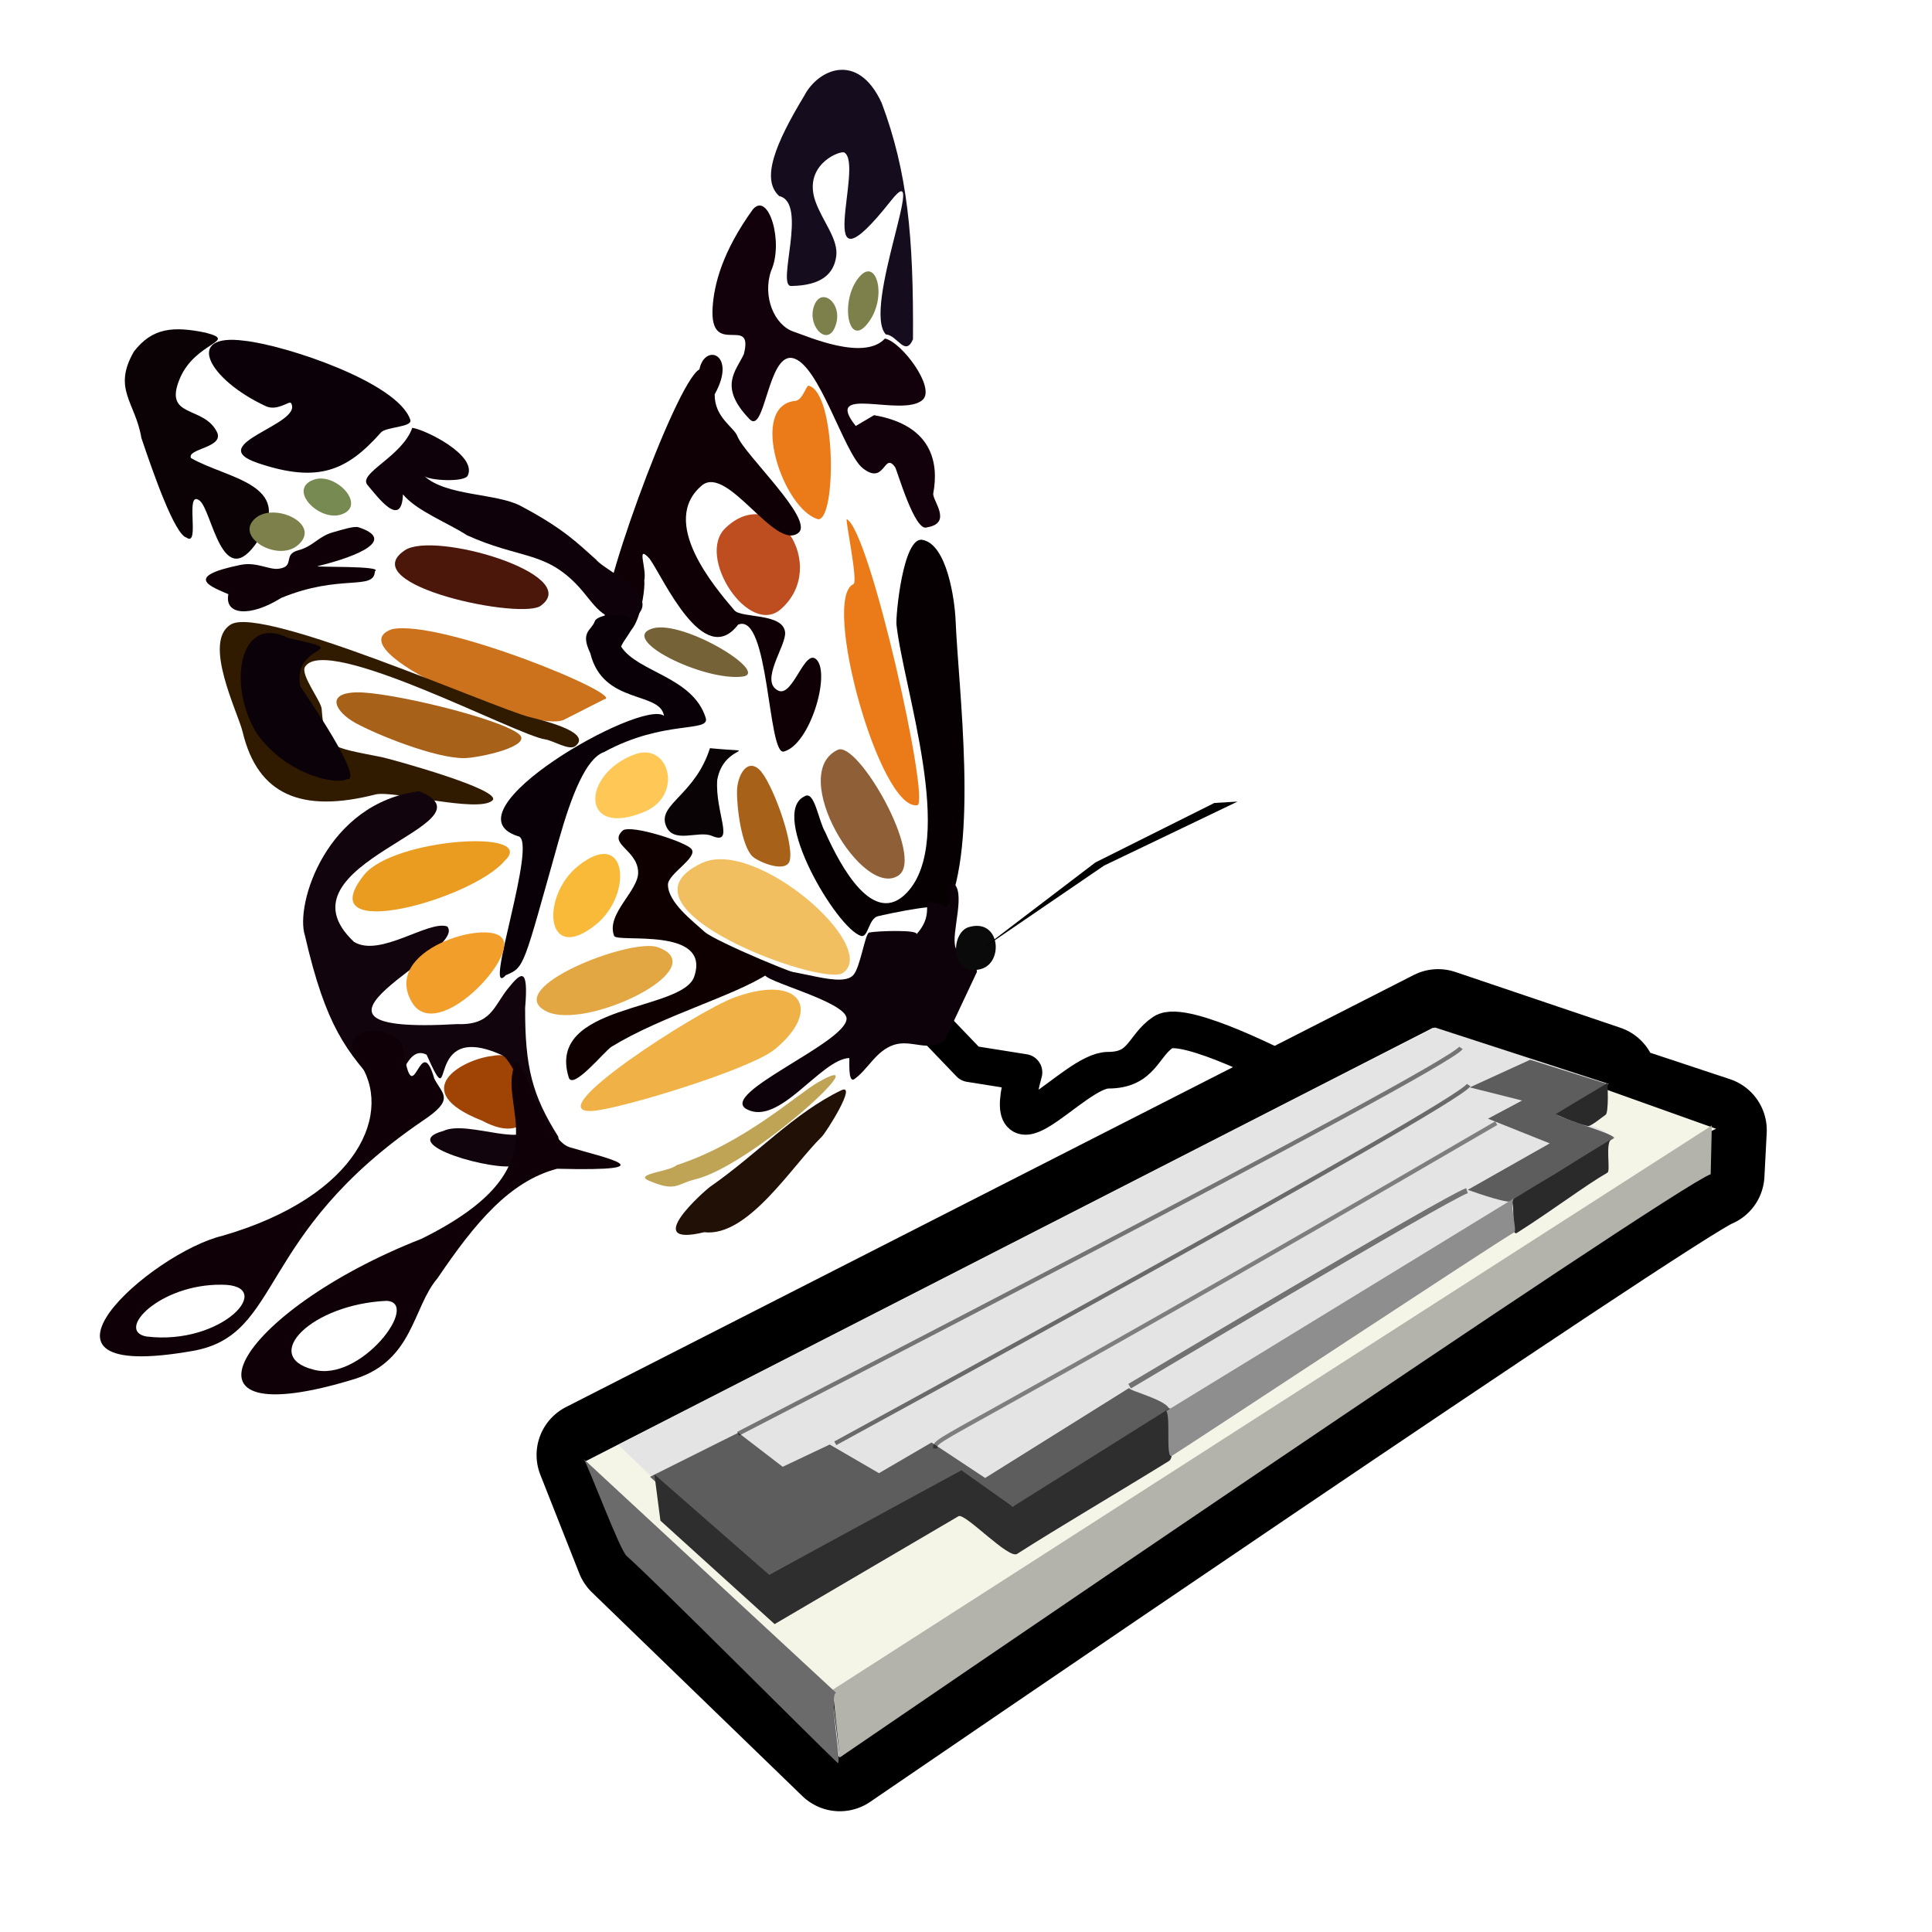 <?xml version="1.0" encoding="UTF-8" standalone="no"?>
<!-- Created with Sodipodi ("http://www.sodipodi.com/") -->
<svg
   xmlns:xml="http://www.w3.org/XML/1998/namespace"
   xmlns:dc="http://purl.org/dc/elements/1.1/"
   xmlns:cc="http://web.resource.org/cc/"
   xmlns:rdf="http://www.w3.org/1999/02/22-rdf-syntax-ns#"
   xmlns:svg="http://www.w3.org/2000/svg"
   xmlns="http://www.w3.org/2000/svg"
   xmlns:xlink="http://www.w3.org/1999/xlink"
   xmlns:sodipodi="http://inkscape.sourceforge.net/DTD/sodipodi-0.dtd"
   xmlns:inkscape="http://www.inkscape.org/namespaces/inkscape"
   id="svg602"
   sodipodi:version="0.32"
   width="100pt"
   height="100pt"
   xml:space="preserve"
   sodipodi:docname="none.svg"
   sodipodi:docbase="/home/terry/.icons/nabi"
   inkscape:version="0.41"
   inkscape:export-filename="/home/terry/.icons/nabi/none.png"
   inkscape:export-xdpi="200.00000"
   inkscape:export-ydpi="200.00000">







  <defs
   id="defs604"><linearGradient
   id="linearGradient2693">
  <stop
   id="stop2695"
   offset="0"
   style="stop-color:#dc9d3f;stop-opacity:1;" />




  <stop
   id="stop2697"
   offset="1"
   style="stop-color:#eef062;stop-opacity:1;" />




</linearGradient>




<linearGradient
   id="linearGradient2501">
  <stop
   style="stop-color:#d2853f;stop-opacity:1;"
   offset="0"
   id="stop2503" />





  <stop
   style="stop-color:#ab3412;stop-opacity:1;"
   offset="1"
   id="stop2505" />





</linearGradient>





<linearGradient
   id="linearGradient2475">
  <stop
   style="stop-color:#727272;stop-opacity:1;"
   offset="0"
   id="stop2477" />





  <stop
   style="stop-color:#dbdbdb;stop-opacity:0;"
   offset="1"
   id="stop2479" />





</linearGradient>





<linearGradient
   id="linearGradient2449">
  <stop
   style="stop-color:#006fff;stop-opacity:1;"
   offset="0"
   id="stop2451" />





  <stop
   style="stop-color:#fffefe;stop-opacity:0;"
   offset="1"
   id="stop2453" />





</linearGradient>






    
    <linearGradient
   id="linearGradient803">
      <stop
   style="stop-color:#3dc23a;stop-opacity:1;"
   offset="0"
   id="stop805" />







      <stop
   style="stop-color:#ffffff;stop-opacity:1;"
   offset="1"
   id="stop806" />







    </linearGradient>







    <linearGradient
   id="linearGradient726">
      <stop
   style="stop-color:#000fc2;stop-opacity:0.624;"
   offset="0"
   id="stop727" />







      <stop
   style="stop-color:#ffffff;stop-opacity:0;"
   offset="1"
   id="stop728" />







    </linearGradient>







    <linearGradient
   id="linearGradient717">
      <stop
   style="stop-color:#ff00ff;stop-opacity:0;"
   offset="0"
   id="stop718" />







      <stop
   style="stop-color:#121f87;stop-opacity:1;"
   offset="1"
   id="stop719" />







    </linearGradient>







    <linearGradient
   id="linearGradient713">
      <stop
   style="stop-color:#ffffff;stop-opacity:1;"
   offset="0"
   id="stop714" />







      <stop
   style="stop-color:#1a47c2;stop-opacity:1;"
   offset="1"
   id="stop715" />







    </linearGradient>







    <linearGradient
   id="linearGradient689">
      <stop
   style="stop-color:#ffffff;stop-opacity:0.604;"
   offset="0"
   id="stop690" />







      <stop
   style="stop-color:#ffffff;stop-opacity:0;"
   offset="1"
   id="stop691" />







    </linearGradient>







    <linearGradient
   id="linearGradient685">
      <stop
   style="stop-color:#2e82bf;stop-opacity:1;"
   offset="0"
   id="stop686" />







      <stop
   style="stop-color:#ffffff;stop-opacity:1;"
   offset="1"
   id="stop687" />







    </linearGradient>







    <linearGradient
   id="linearGradient678">
      <stop
   style="stop-color:#595a5a;stop-opacity:1;"
   offset="0"
   id="stop679" />







      <stop
   style="stop-color:#ffffff;stop-opacity:1;"
   offset="1"
   id="stop680" />







    </linearGradient>







    <linearGradient
   id="linearGradient829">
      <stop
   style="stop-color:#f5b22d;stop-opacity:1;"
   offset="0"
   id="stop830" />







      <stop
   style="stop-color:#f5f7ff;stop-opacity:1;"
   offset="1"
   id="stop831" />







    </linearGradient>







    <linearGradient
   id="linearGradient826">
      <stop
   style="stop-color:#3dc23a;stop-opacity:1;"
   offset="0"
   id="stop827" />







      <stop
   style="stop-color:#ddffe2;stop-opacity:0.228;"
   offset="1"
   id="stop828" />







    </linearGradient>







    <linearGradient
   id="linearGradient782">
      <stop
   style="stop-color:#ffffff;stop-opacity:1;"
   offset="0"
   id="stop783" />







      <stop
   style="stop-color:#ffffff;stop-opacity:0;"
   offset="1"
   id="stop784" />







    </linearGradient>







    <linearGradient
   id="linearGradient802">
      <stop
   style="stop-color:#000000;stop-opacity:1;"
   offset="0"
   id="stop803" />







      <stop
   style="stop-color:#ffffff;stop-opacity:0;"
   offset="1"
   id="stop804" />







    </linearGradient>







    <linearGradient
   id="linearGradient645">
      <stop
   style="stop-color:#3dd53a;stop-opacity:1;"
   offset="0"
   id="stop646" />







      <stop
   style="stop-color:#82e53a;stop-opacity:1;"
   offset="1"
   id="stop647" />







    </linearGradient>







    <linearGradient
   id="linearGradient656">
      <stop
   style="stop-color:#f5852d;stop-opacity:1;"
   offset="0"
   id="stop657" />







      <stop
   style="stop-color:#f5c72d;stop-opacity:1;"
   offset="1"
   id="stop658" />







    </linearGradient>







    <linearGradient
   xlink:href="#linearGradient645"
   id="linearGradient659"
   x1="0.783"
   y1="0.766"
   x2="0.304"
   y2="-0.172" />







    <linearGradient
   xlink:href="#linearGradient782"
   id="linearGradient660"
   x1="4.13213968e-2"
   y1="7.05177784e-2"
   x2="0.736"
   y2="0.917" />







    <linearGradient
   xlink:href="#linearGradient656"
   id="linearGradient644"
   x1="-3.94735895e-2"
   y1="0.914"
   x2="6.57895803e-2"
   y2="-0.156" />







    <linearGradient
   xlink:href="#linearGradient782"
   id="linearGradient893"
   x1="-0.25"
   y1="3.20692398e-2"
   x2="0.361"
   y2="1.071" />







    <linearGradient
   xlink:href="#linearGradient678"
   id="linearGradient894"
   x1="-0.119"
   y1="0.117"
   x2="0.643"
   y2="1.078" />







    <radialGradient
   xlink:href="#linearGradient689"
   id="radialGradient781"
   cx="0.357"
   cy="0.289"
   r="0.392"
   fx="0.357"
   fy="0.289" />







    <linearGradient
   xlink:href="#linearGradient802"
   id="linearGradient825"
   x1="-9.16644484e-2"
   y1="7.8122884e-2"
   x2="1.325"
   y2="1.008" />







    <linearGradient
   xlink:href="#linearGradient685"
   id="linearGradient684"
   x1="0.762"
   y1="0.883"
   x2="-0.214"
   y2="-0.867" />







    <linearGradient
   xlink:href="#linearGradient713"
   id="linearGradient712"
   x1="0.2"
   y1="0.211"
   x2="0.75"
   y2="0.766" />







    <linearGradient
   xlink:href="#linearGradient726"
   id="linearGradient720"
   x1="0.656"
   y1="0.633"
   x2="-2.4590265e-2"
   y2="0.187" />







    <linearGradient
   xlink:href="#linearGradient782"
   id="linearGradient735"
   x1="0.164"
   y1="0.109"
   x2="1.329"
   y2="1.013" />







    <linearGradient
   xlink:href="#linearGradient782"
   id="linearGradient736"
   x1="8.26982185e-2"
   y1="4.86622006e-2"
   x2="1.297"
   y2="0.514" />







    <linearGradient
   xlink:href="#linearGradient802"
   id="linearGradient739"
   x1="0.34"
   y1="0.321"
   x2="1.593"
   y2="1.494" />







    <linearGradient
   xlink:href="#linearGradient726"
   id="linearGradient790" />







    <linearGradient
   xlink:href="#linearGradient713"
   id="linearGradient791"
   x1="86.429"
   y1="73.384"
   x2="220.412"
   y2="297.771"
   gradientTransform="matrix(0.954,0,0,1.048,66.316,-3.158)"
   gradientUnits="userSpaceOnUse" />







    <linearGradient
   xlink:href="#linearGradient829"
   id="linearGradient797"
   x1="0.484"
   y1="0.711"
   x2="-3.17458063e-2"
   y2="0.328" />







    <linearGradient
   xlink:href="#linearGradient656"
   id="linearGradient798"
   x1="0.638"
   y1="0.719"
   x2="0.146"
   y2="-5.46875559e-2" />







    <linearGradient
   xlink:href="#linearGradient656"
   id="linearGradient808"
   x1="0.516"
   y1="0.438"
   x2="-6.14776354e-8"
   y2="0.172" />







    
  <linearGradient
   y2="1.008"
   x2="1.325"
   y1="7.8122884e-2"
   x1="-9.16644484e-2"
   id="linearGradient2734"
   xlink:href="#linearGradient802" />






<radialGradient
   fy="0.506"
   fx="0.496"
   r="0.266"
   cy="0.506"
   cx="0.496"
   id="radialGradient2732"
   xlink:href="#linearGradient782" />






<linearGradient
   y2="1.078"
   x2="0.643"
   y1="0.117"
   x1="-0.119"
   id="linearGradient2730"
   xlink:href="#linearGradient678" />






<linearGradient
   y2="1.071"
   x2="0.361"
   y1="3.20692398e-2"
   x1="-0.25"
   id="linearGradient2728"
   xlink:href="#linearGradient782" />






<linearGradient
   y2="8.77199136e-3"
   x2="9.02256072e-2"
   y1="0.904"
   x1="0.876"
   id="linearGradient2726"
   xlink:href="#linearGradient1181" />






<linearGradient
   y2="-0.179"
   x2="-2.25564446e-2"
   y1="0.929"
   x1="0.955"
   id="linearGradient2724"
   xlink:href="#linearGradient678" />






<linearGradient
   y2="-0.172"
   x2="0.304"
   y1="0.766"
   x1="0.783"
   id="linearGradient2722"
   xlink:href="#linearGradient645" />






<linearGradient
   id="linearGradient2716">
  <stop
   id="stop2718"
   offset="0"
   style="stop-color:#f5852d;stop-opacity:1;" />






  <stop
   id="stop2720"
   offset="1"
   style="stop-color:#f5c72d;stop-opacity:1;" />






</linearGradient>






<linearGradient
   id="linearGradient2710">
  <stop
   id="stop2712"
   offset="0"
   style="stop-color:#3dd53a;stop-opacity:1;" />






  <stop
   id="stop2714"
   offset="1"
   style="stop-color:#82e53a;stop-opacity:1;" />






</linearGradient>






<linearGradient
   id="linearGradient2704">
  <stop
   id="stop2706"
   offset="0"
   style="stop-color:#000000;stop-opacity:1;" />






  <stop
   id="stop2708"
   offset="1"
   style="stop-color:#ffffff;stop-opacity:0;" />






</linearGradient>






<linearGradient
   id="linearGradient2698">
  <stop
   id="stop2700"
   offset="0"
   style="stop-color:#ffffff;stop-opacity:1;" />






  <stop
   id="stop2702"
   offset="1"
   style="stop-color:#ffffff;stop-opacity:0;" />






</linearGradient>






<linearGradient
   id="linearGradient2692">
  <stop
   id="stop2694"
   offset="0"
   style="stop-color:#3dc23a;stop-opacity:1;" />






  <stop
   id="stop2696"
   offset="1"
   style="stop-color:#ddffe2;stop-opacity:0.228;" />






</linearGradient>






<linearGradient
   id="linearGradient2686">
  <stop
   id="stop2688"
   offset="0"
   style="stop-color:#f5b22d;stop-opacity:1;" />






  <stop
   id="stop2690"
   offset="1"
   style="stop-color:#f5f7ff;stop-opacity:1;" />






</linearGradient>






<linearGradient
   id="linearGradient2680">
  <stop
   id="stop2682"
   offset="0"
   style="stop-color:#595a5a;stop-opacity:1;" />






  <stop
   id="stop2684"
   offset="1"
   style="stop-color:#ffffff;stop-opacity:1;" />






</linearGradient>






<linearGradient
   id="linearGradient1181">
  <stop
   id="stop1182"
   offset="0"
   style="stop-color:#999597;stop-opacity:1;" />






  <stop
   id="stop1183"
   offset="1"
   style="stop-color:#ffffff;stop-opacity:1;" />






</linearGradient>








<radialGradient
   xlink:href="#linearGradient782"
   id="radialGradient962"
   cx="76.258"
   cy="92.763"
   r="124.253"
   fx="75.435"
   fy="87.726"
   gradientTransform="matrix(0.996,0,0,0.984,-0.796,-0.19)"
   gradientUnits="userSpaceOnUse" />









  <linearGradient
   xlink:href="#linearGradient829"
   id="linearGradient918"
   x1="0.669"
   y1="0.844"
   x2="0.373"
   y2="0.344" />









    <linearGradient
   xlink:href="#linearGradient726"
   id="linearGradient917" />









    <linearGradient
   xlink:href="#linearGradient802"
   id="linearGradient3079"
   x1="0.34"
   y1="0.321"
   x2="1.593"
   y2="1.494" />









    <linearGradient
   xlink:href="#linearGradient782"
   id="linearGradient3077"
   x1="8.26982185e-2"
   y1="4.86622006e-2"
   x2="1.297"
   y2="0.514" />









    <linearGradient
   xlink:href="#linearGradient782"
   id="linearGradient3075"
   x1="0.164"
   y1="0.109"
   x2="1.329"
   y2="1.013" />









    <linearGradient
   xlink:href="#linearGradient726"
   id="linearGradient3073"
   x1="0.656"
   y1="0.633"
   x2="-2.4590265e-2"
   y2="0.187" />









    <linearGradient
   xlink:href="#linearGradient713"
   id="linearGradient3071"
   x1="0.2"
   y1="0.211"
   x2="0.75"
   y2="0.766" />









    <linearGradient
   xlink:href="#linearGradient685"
   id="linearGradient3069"
   x1="0.762"
   y1="0.883"
   x2="-0.214"
   y2="-0.867" />









    <linearGradient
   xlink:href="#linearGradient802"
   id="linearGradient3067"
   x1="-9.16644484e-2"
   y1="7.8122884e-2"
   x2="1.325"
   y2="1.008" />









    <radialGradient
   xlink:href="#linearGradient689"
   id="radialGradient3065"
   cx="0.357"
   cy="0.289"
   r="0.392"
   fx="0.357"
   fy="0.289" />









    <linearGradient
   xlink:href="#linearGradient678"
   id="linearGradient3063"
   x1="-0.119"
   y1="0.117"
   x2="0.643"
   y2="1.078" />









    <linearGradient
   xlink:href="#linearGradient782"
   id="linearGradient3061"
   x1="-0.25"
   y1="3.20692398e-2"
   x2="0.361"
   y2="1.071" />









    <linearGradient
   xlink:href="#linearGradient656"
   id="linearGradient3059"
   x1="-3.94735895e-2"
   y1="0.914"
   x2="6.57895803e-2"
   y2="-0.156" />









    <linearGradient
   xlink:href="#linearGradient782"
   id="linearGradient3057"
   x1="4.13213968e-2"
   y1="7.05177784e-2"
   x2="0.736"
   y2="0.917" />









    <linearGradient
   xlink:href="#linearGradient645"
   id="linearGradient3055" />









    <linearGradient
   id="linearGradient3049">
      <stop
   style="stop-color:#f5852d;stop-opacity:1;"
   offset="0"
   id="stop3051" />









      <stop
   style="stop-color:#f5c72d;stop-opacity:1;"
   offset="1"
   id="stop3053" />









    </linearGradient>









    <linearGradient
   id="linearGradient3043">
      <stop
   style="stop-color:#3dd53a;stop-opacity:1;"
   offset="0"
   id="stop3045" />









      <stop
   style="stop-color:#82e53a;stop-opacity:1;"
   offset="1"
   id="stop3047" />









    </linearGradient>









    <linearGradient
   id="linearGradient3037">
      <stop
   style="stop-color:#000000;stop-opacity:1;"
   offset="0"
   id="stop3039" />









      <stop
   style="stop-color:#ffffff;stop-opacity:0;"
   offset="1"
   id="stop3041" />









    </linearGradient>









    <linearGradient
   id="linearGradient3031">
      <stop
   style="stop-color:#ffffff;stop-opacity:1;"
   offset="0"
   id="stop3033" />









      <stop
   style="stop-color:#ffffff;stop-opacity:0;"
   offset="1"
   id="stop3035" />









    </linearGradient>









    <linearGradient
   id="linearGradient3025">
      <stop
   style="stop-color:#3dc23a;stop-opacity:1;"
   offset="0"
   id="stop3027" />









      <stop
   style="stop-color:#ddffe2;stop-opacity:0.228;"
   offset="1"
   id="stop3029" />









    </linearGradient>









    <linearGradient
   id="linearGradient3019">
      <stop
   style="stop-color:#f5b22d;stop-opacity:1;"
   offset="0"
   id="stop3021" />









      <stop
   style="stop-color:#f5f7ff;stop-opacity:1;"
   offset="1"
   id="stop3023" />









    </linearGradient>









    <linearGradient
   id="linearGradient3013">
      <stop
   style="stop-color:#595a5a;stop-opacity:1;"
   offset="0"
   id="stop3015" />









      <stop
   style="stop-color:#ffffff;stop-opacity:1;"
   offset="1"
   id="stop3017" />









    </linearGradient>









    <linearGradient
   id="linearGradient3007">
      <stop
   style="stop-color:#2e82bf;stop-opacity:1;"
   offset="0"
   id="stop3009" />









      <stop
   style="stop-color:#ffffff;stop-opacity:1;"
   offset="1"
   id="stop3011" />









    </linearGradient>









    <linearGradient
   id="linearGradient3001">
      <stop
   style="stop-color:#ffffff;stop-opacity:0.604;"
   offset="0"
   id="stop3003" />









      <stop
   style="stop-color:#ffffff;stop-opacity:0;"
   offset="1"
   id="stop3005" />









    </linearGradient>









    <linearGradient
   id="linearGradient2995">
      <stop
   style="stop-color:#ffffff;stop-opacity:1;"
   offset="0"
   id="stop2997" />









      <stop
   style="stop-color:#1a47c2;stop-opacity:1;"
   offset="1"
   id="stop2999" />









    </linearGradient>









    <linearGradient
   id="linearGradient2989">
      <stop
   style="stop-color:#ff00ff;stop-opacity:0;"
   offset="0"
   id="stop2991" />









      <stop
   style="stop-color:#121f87;stop-opacity:1;"
   offset="1"
   id="stop2993" />









    </linearGradient>









    <linearGradient
   id="linearGradient2983">
      <stop
   style="stop-color:#000fc2;stop-opacity:0.624;"
   offset="0"
   id="stop2985" />









      <stop
   style="stop-color:#ffffff;stop-opacity:0;"
   offset="1"
   id="stop2987" />









    </linearGradient>









    <linearGradient
   id="linearGradient963">
  <stop
   style="stop-color:#ffffff;stop-opacity:0.686;"
   offset="0"
   id="stop964" />








  <stop
   style="stop-color:#ffffff;stop-opacity:0;"
   offset="1"
   id="stop965" />








</linearGradient>







<linearGradient
   id="linearGradient2123">
  <stop
   style="stop-color:#063256;stop-opacity:1;"
   offset="0"
   id="stop2125" />







  <stop
   style="stop-color:#0030e4;stop-opacity:0;"
   offset="1"
   id="stop2127" />







</linearGradient>






<linearGradient
   x1="13.141"
   y1="32.751"
   x2="89.646"
   y2="93.711"
   id="linearGradient2173"
   collect="always"
   xlink:href="#linearGradient2170"
   gradientTransform="scale(1.179,0.848)"
   gradientUnits="userSpaceOnUse" />





<linearGradient
   id="linearGradient1533">
  <stop
   style="stop-color:#000000;stop-opacity:1;"
   offset="0"
   id="stop1534" />





  <stop
   style="stop-color:#ffffff;stop-opacity:1;"
   offset="1"
   id="stop1535" />





</linearGradient>





<linearGradient
   id="linearGradient2170">
  <stop
   style="stop-color:#6a98d0;stop-opacity:1;"
   offset="0"
   id="stop2171" />





  <stop
   style="stop-color:#1783eb;stop-opacity:1;"
   offset="1"
   id="stop2172" />





</linearGradient>







<linearGradient
   inkscape:collect="always"
   xlink:href="#linearGradient2449"
   id="linearGradient2447"
   gradientTransform="scale(1.028,0.973)"
   x1="135.619"
   y1="568.105"
   x2="144.528"
   y2="686.334"
   gradientUnits="userSpaceOnUse" />





<linearGradient
   inkscape:collect="always"
   xlink:href="#linearGradient2475"
   id="linearGradient2473"
   gradientTransform="matrix(0.976,0,0,1.024,2.112618e-6,0.789)"
   x1="372.633"
   y1="550.493"
   x2="354.483"
   y2="531.113"
   gradientUnits="userSpaceOnUse" />





<linearGradient
   inkscape:collect="always"
   xlink:href="#linearGradient2501"
   id="linearGradient2499"
   gradientTransform="matrix(0.956,0,0,1.046,-0.789,0.789)"
   x1="404.743"
   y1="502.91"
   x2="410.959"
   y2="507.864"
   gradientUnits="userSpaceOnUse" />





<linearGradient
   inkscape:collect="always"
   xlink:href="#linearGradient2123"
   id="linearGradient2517"
   x1="364.223"
   y1="567.817"
   x2="352.307"
   y2="555.808"
   gradientUnits="userSpaceOnUse" />





<linearGradient
   inkscape:collect="always"
   xlink:href="#linearGradient2123"
   id="linearGradient2521"
   gradientUnits="userSpaceOnUse"
   x1="364.223"
   y1="567.817"
   x2="352.307"
   y2="555.808"
   gradientTransform="translate(11.447,-13.026)" />





<linearGradient
   inkscape:collect="always"
   xlink:href="#linearGradient2475"
   id="linearGradient2533"
   gradientUnits="userSpaceOnUse"
   gradientTransform="matrix(0.976,0,0,1.024,2.112618e-6,0.789)"
   x1="372.633"
   y1="550.493"
   x2="354.483"
   y2="531.113" />





<linearGradient
   inkscape:collect="always"
   xlink:href="#linearGradient2501"
   id="linearGradient2535"
   gradientUnits="userSpaceOnUse"
   gradientTransform="matrix(0.956,0,0,1.046,-0.789,0.789)"
   x1="404.743"
   y1="502.91"
   x2="410.959"
   y2="507.864" />





<linearGradient
   inkscape:collect="always"
   xlink:href="#linearGradient2123"
   id="linearGradient2537"
   gradientUnits="userSpaceOnUse"
   x1="364.223"
   y1="567.817"
   x2="352.307"
   y2="555.808" />





<linearGradient
   inkscape:collect="always"
   xlink:href="#linearGradient2123"
   id="linearGradient2539"
   gradientUnits="userSpaceOnUse"
   gradientTransform="translate(11.447,-13.026)"
   x1="364.223"
   y1="567.817"
   x2="352.307"
   y2="555.808" />










<linearGradient
   y2="205.407"
   x2="430.991"
   y1="241.414"
   x1="441.486"
   gradientTransform="matrix(0.636,0,0,1.571,-238.992,-89.209)"
   gradientUnits="userSpaceOnUse"
   id="linearGradient2708"
   xlink:href="#linearGradient2692"
   inkscape:collect="always" />





<linearGradient
   y2="348.969"
   x2="192.793"
   y1="421.499"
   x1="248.317"
   gradientTransform="matrix(0.916,0,0,1.092,144.286,-85.714)"
   gradientUnits="userSpaceOnUse"
   id="linearGradient2823"
   xlink:href="#linearGradient2664"
   inkscape:collect="always" />





<linearGradient
   y2="348.969"
   x2="192.793"
   y1="421.499"
   x1="248.317"
   gradientTransform="matrix(0.916,0,0,1.092,-143.411,-128.494)"
   gradientUnits="userSpaceOnUse"
   id="linearGradient2700"
   xlink:href="#linearGradient2664"
   inkscape:collect="always" />





<linearGradient
   gradientUnits="userSpaceOnUse"
   y2="205.407"
   x2="430.991"
   y1="241.414"
   x1="441.486"
   gradientTransform="matrix(0.636,0,0,1.571,-238.268,-88.495)"
   id="linearGradient2690"
   xlink:href="#linearGradient2692"
   inkscape:collect="always" />





<linearGradient
   y2="348.969"
   x2="192.793"
   y1="421.499"
   x1="248.317"
   gradientTransform="matrix(0.916,0,0,1.092,-141.758,-129.663)"
   gradientUnits="userSpaceOnUse"
   id="linearGradient2676"
   xlink:href="#linearGradient2664"
   inkscape:collect="always" />





<linearGradient
   y2="436.56"
   x2="247.364"
   y1="368.942"
   x1="178.206"
   gradientTransform="matrix(0.916,0,0,1.092,-123.901,-127.52)"
   gradientUnits="userSpaceOnUse"
   id="linearGradient2674"
   xlink:href="#linearGradient2654"
   inkscape:collect="always" />





<linearGradient
   y2="348.969"
   x2="192.793"
   y1="421.499"
   x1="248.317"
   gradientTransform="matrix(0.916,0,0,1.092,-125.411,-122.78)"
   gradientUnits="userSpaceOnUse"
   id="linearGradient2662"
   xlink:href="#linearGradient2664"
   inkscape:collect="always" />





<linearGradient
   gradientUnits="userSpaceOnUse"
   y2="436.56"
   x2="247.364"
   y1="368.942"
   x1="178.206"
   gradientTransform="matrix(0.916,0,0,1.092,-106.84,-119.923)"
   id="linearGradient2652"
   xlink:href="#linearGradient2654"
   inkscape:collect="always" />





<linearGradient
   id="linearGradient2654">
  <stop
   id="stop2656"
   offset="0"
   style="stop-color:#777777;stop-opacity:1;" />





  <stop
   id="stop2658"
   offset="1"
   style="stop-color:#ffffff;stop-opacity:1;" />





</linearGradient>





<linearGradient
   id="linearGradient2664">
  <stop
   id="stop2666"
   offset="0"
   style="stop-color:#676767;stop-opacity:1;" />





  <stop
   id="stop2668"
   offset="1"
   style="stop-color:#ffffff;stop-opacity:1;" />





</linearGradient>





<linearGradient
   id="linearGradient2805">
  <stop
   id="stop2807"
   offset="0"
   style="stop-color:#0a0a0a;stop-opacity:1;" />





  <stop
   id="stop2809"
   offset="1"
   style="stop-color:#828282;stop-opacity:1;" />





</linearGradient>





<linearGradient
   inkscape:collect="always"
   xlink:href="#linearGradient2704"
   id="linearGradient2837"
   gradientTransform="matrix(0.924,0,0,1.082,-266.84,-33.495)"
   x1="330.409"
   y1="324.196"
   x2="433.509"
   y2="324.196"
   gradientUnits="userSpaceOnUse" />





<linearGradient
   inkscape:collect="always"
   xlink:href="#linearGradient2805"
   id="linearGradient2852"
   gradientUnits="userSpaceOnUse"
   gradientTransform="matrix(0.636,0,0,1.571,-241.618,-84.029)"
   x1="441.486"
   y1="241.414"
   x2="430.991"
   y2="205.407" />





<linearGradient
   inkscape:collect="always"
   xlink:href="#linearGradient2654"
   id="linearGradient2855"
   gradientUnits="userSpaceOnUse"
   gradientTransform="matrix(0.916,0,0,1.092,-107.956,-125.505)"
   x1="178.206"
   y1="368.942"
   x2="247.364"
   y2="436.56" />





<linearGradient
   inkscape:collect="always"
   xlink:href="#linearGradient2664"
   id="linearGradient2858"
   gradientUnits="userSpaceOnUse"
   gradientTransform="matrix(0.916,0,0,1.092,-126.528,-128.363)"
   x1="248.317"
   y1="421.499"
   x2="192.793"
   y2="348.969" />





<linearGradient
   inkscape:collect="always"
   xlink:href="#linearGradient2654"
   id="linearGradient2863"
   gradientUnits="userSpaceOnUse"
   gradientTransform="matrix(0.916,0,0,1.092,-123.901,-127.52)"
   x1="178.206"
   y1="368.942"
   x2="247.364"
   y2="436.56" />





<linearGradient
   inkscape:collect="always"
   xlink:href="#linearGradient2664"
   id="linearGradient2866"
   gradientUnits="userSpaceOnUse"
   gradientTransform="matrix(0.916,0,0,1.092,-141.758,-129.663)"
   x1="248.317"
   y1="421.499"
   x2="192.793"
   y2="348.969" />





<linearGradient
   inkscape:collect="always"
   xlink:href="#linearGradient2704"
   id="linearGradient2869"
   gradientUnits="userSpaceOnUse"
   gradientTransform="matrix(0.924,0,0,1.082,-267.956,-39.077)"
   x1="330.409"
   y1="324.196"
   x2="433.509"
   y2="324.196" />





<linearGradient
   inkscape:collect="always"
   xlink:href="#linearGradient2692"
   id="linearGradient2872"
   gradientUnits="userSpaceOnUse"
   gradientTransform="matrix(0.636,0,0,1.571,-242.341,-84.743)"
   x1="441.486"
   y1="241.414"
   x2="430.991"
   y2="205.407" />





<linearGradient
   inkscape:collect="always"
   xlink:href="#linearGradient2664"
   id="linearGradient2875"
   gradientUnits="userSpaceOnUse"
   gradientTransform="matrix(0.916,0,0,1.092,-143.411,-128.494)"
   x1="248.317"
   y1="421.499"
   x2="192.793"
   y2="348.969" />













<linearGradient
   y2="319.163"
   x2="129.224"
   y1="412.108"
   x1="199.482"
   gradientUnits="userSpaceOnUse"
   id="linearGradient2763"
   xlink:href="#linearGradient2693"
   inkscape:collect="always" />




<linearGradient
   y2="374.205"
   x2="60.336"
   y1="374.205"
   x1="21.584"
   gradientTransform="scale(1.138,0.879)"
   gradientUnits="userSpaceOnUse"
   id="linearGradient2765"
   xlink:href="#linearGradient963"
   inkscape:collect="always" />




<linearGradient
   y2="1.008"
   x2="1.325"
   y1="7.8122884e-2"
   x1="-9.16644484e-2"
   id="linearGradient2028"
   xlink:href="#linearGradient802" />


<radialGradient
   fy="0.506"
   fx="0.496"
   r="0.266"
   cy="0.506"
   cx="0.496"
   id="radialGradient2026"
   xlink:href="#linearGradient782" />


<linearGradient
   y2="1.078"
   x2="0.643"
   y1="0.117"
   x1="-0.119"
   id="linearGradient2024"
   xlink:href="#linearGradient678" />


<linearGradient
   y2="1.071"
   x2="0.361"
   y1="3.20692398e-2"
   x1="-0.25"
   id="linearGradient2022"
   xlink:href="#linearGradient782" />


<linearGradient
   y2="8.77199136e-3"
   x2="9.02256072e-2"
   y1="0.904"
   x1="0.876"
   id="linearGradient2020"
   xlink:href="#linearGradient1181" />


<linearGradient
   y2="-0.179"
   x2="-2.25564446e-2"
   y1="0.929"
   x1="0.955"
   id="linearGradient2018"
   xlink:href="#linearGradient678" />


<linearGradient
   y2="-0.172"
   x2="0.304"
   y1="0.766"
   x1="0.783"
   id="linearGradient2016"
   xlink:href="#linearGradient645" />


<linearGradient
   id="linearGradient2010">
  <stop
   id="stop2012"
   offset="0"
   style="stop-color:#f5852d;stop-opacity:1;" />


  <stop
   id="stop2014"
   offset="1"
   style="stop-color:#f5c72d;stop-opacity:1;" />


</linearGradient>


<linearGradient
   id="linearGradient2004">
  <stop
   id="stop2006"
   offset="0"
   style="stop-color:#3dd53a;stop-opacity:1;" />


  <stop
   id="stop2008"
   offset="1"
   style="stop-color:#82e53a;stop-opacity:1;" />


</linearGradient>


<linearGradient
   id="linearGradient1998">
  <stop
   id="stop2000"
   offset="0"
   style="stop-color:#000000;stop-opacity:1;" />


  <stop
   id="stop2002"
   offset="1"
   style="stop-color:#ffffff;stop-opacity:0;" />


</linearGradient>


<linearGradient
   id="linearGradient1992">
  <stop
   id="stop1994"
   offset="0"
   style="stop-color:#ffffff;stop-opacity:1;" />


  <stop
   id="stop1996"
   offset="1"
   style="stop-color:#ffffff;stop-opacity:0;" />


</linearGradient>


<linearGradient
   id="linearGradient1986">
  <stop
   id="stop1988"
   offset="0"
   style="stop-color:#3dc23a;stop-opacity:1;" />


  <stop
   id="stop1990"
   offset="1"
   style="stop-color:#ddffe2;stop-opacity:0.228;" />


</linearGradient>


<linearGradient
   id="linearGradient1980">
  <stop
   id="stop1982"
   offset="0"
   style="stop-color:#f5b22d;stop-opacity:1;" />


  <stop
   id="stop1984"
   offset="1"
   style="stop-color:#f5f7ff;stop-opacity:1;" />


</linearGradient>


<linearGradient
   id="linearGradient1974">
  <stop
   id="stop1976"
   offset="0"
   style="stop-color:#595a5a;stop-opacity:1;" />


  <stop
   id="stop1978"
   offset="1"
   style="stop-color:#ffffff;stop-opacity:1;" />


</linearGradient>


<linearGradient
   id="linearGradient1968">
  <stop
   id="stop1970"
   offset="0"
   style="stop-color:#999597;stop-opacity:1;" />


  <stop
   id="stop1972"
   offset="1"
   style="stop-color:#ffffff;stop-opacity:1;" />


</linearGradient>



<linearGradient
   y2="335.775"
   x2="207.432"
   y1="265.36"
   x1="167.942"
   gradientTransform="matrix(1.048,3.302674e-2,-3.643089e-2,1.156,-10.154,-227.004)"
   gradientUnits="userSpaceOnUse"
   id="linearGradient2647"
   xlink:href="#linearGradient3743"
   inkscape:collect="always" />


<linearGradient
   y2="335.775"
   x2="207.432"
   y1="265.36"
   x1="167.942"
   gradientTransform="matrix(1.048,3.302674e-2,-3.643089e-2,1.156,-9.038,-228.12)"
   gradientUnits="userSpaceOnUse"
   id="linearGradient1873"
   xlink:href="#linearGradient3743"
   inkscape:collect="always" />




    

    

    

    

    

  

  
  
  
  
  
<linearGradient
   inkscape:collect="always"
   xlink:href="#linearGradient3743"
   id="linearGradient2622"
   gradientUnits="userSpaceOnUse"
   gradientTransform="matrix(1.356,9.904288e-3,-1.092515e-2,1.496,-90.304,-303.279)"
   x1="167.942"
   y1="265.36"
   x2="207.432"
   y2="335.775" />




    <linearGradient
   inkscape:collect="always"
   id="linearGradient3743">
      <stop
   style="stop-color:#dfdfdf;stop-opacity:1;"
   offset="0"
   id="stop3745" />





      <stop
   style="stop-color:#dfdfdf;stop-opacity:0;"
   offset="1"
   id="stop3747" />





    </linearGradient>





    <linearGradient
   id="linearGradient2482">
      <stop
   style="stop-color:#3dc23a;stop-opacity:1;"
   offset="0"
   id="stop2484" />





      <stop
   style="stop-color:#ffffff;stop-opacity:1;"
   offset="1"
   id="stop2486" />





    </linearGradient>





    <linearGradient
   id="linearGradient2488">
      <stop
   style="stop-color:#000fc2;stop-opacity:0.624;"
   offset="0"
   id="stop2490" />





      <stop
   style="stop-color:#ffffff;stop-opacity:0;"
   offset="1"
   id="stop2492" />





    </linearGradient>





    <linearGradient
   id="linearGradient2494">
      <stop
   style="stop-color:#ff00ff;stop-opacity:0;"
   offset="0"
   id="stop2496" />





      <stop
   style="stop-color:#121f87;stop-opacity:1;"
   offset="1"
   id="stop2498" />





    </linearGradient>





    <linearGradient
   id="linearGradient2500">
      <stop
   style="stop-color:#ffffff;stop-opacity:1;"
   offset="0"
   id="stop2502" />





      <stop
   style="stop-color:#1a47c2;stop-opacity:1;"
   offset="1"
   id="stop2504" />





    </linearGradient>





    <linearGradient
   id="linearGradient2506">
      <stop
   style="stop-color:#ffffff;stop-opacity:0.604;"
   offset="0"
   id="stop2508" />





      <stop
   style="stop-color:#ffffff;stop-opacity:0;"
   offset="1"
   id="stop2510" />





    </linearGradient>





    <linearGradient
   id="linearGradient2512">
      <stop
   style="stop-color:#2e82bf;stop-opacity:1;"
   offset="0"
   id="stop2514" />





      <stop
   style="stop-color:#ffffff;stop-opacity:1;"
   offset="1"
   id="stop2516" />





    </linearGradient>





    <linearGradient
   id="linearGradient2518">
      <stop
   style="stop-color:#595a5a;stop-opacity:1;"
   offset="0"
   id="stop2520" />





      <stop
   style="stop-color:#ffffff;stop-opacity:1;"
   offset="1"
   id="stop2522" />





    </linearGradient>





    <linearGradient
   id="linearGradient2524">
      <stop
   style="stop-color:#f5b22d;stop-opacity:1;"
   offset="0"
   id="stop2526" />





      <stop
   style="stop-color:#f5f7ff;stop-opacity:1;"
   offset="1"
   id="stop2528" />





    </linearGradient>





    <linearGradient
   id="linearGradient2530">
      <stop
   style="stop-color:#3dc23a;stop-opacity:1;"
   offset="0"
   id="stop2532" />





      <stop
   style="stop-color:#ddffe2;stop-opacity:0.228;"
   offset="1"
   id="stop2534" />





    </linearGradient>





    <linearGradient
   id="linearGradient2536">
      <stop
   style="stop-color:#ffffff;stop-opacity:1;"
   offset="0"
   id="stop2538" />





      <stop
   style="stop-color:#ffffff;stop-opacity:0;"
   offset="1"
   id="stop2540" />





    </linearGradient>





    <linearGradient
   id="linearGradient2542">
      <stop
   style="stop-color:#000000;stop-opacity:1;"
   offset="0"
   id="stop2544" />





      <stop
   style="stop-color:#ffffff;stop-opacity:0;"
   offset="1"
   id="stop2546" />





    </linearGradient>





    <linearGradient
   id="linearGradient2548">
      <stop
   style="stop-color:#3dd53a;stop-opacity:1;"
   offset="0"
   id="stop2550" />





      <stop
   style="stop-color:#82e53a;stop-opacity:1;"
   offset="1"
   id="stop2552" />





    </linearGradient>





    <linearGradient
   id="linearGradient2554">
      <stop
   style="stop-color:#f5852d;stop-opacity:1;"
   offset="0"
   id="stop2556" />





      <stop
   style="stop-color:#f5c72d;stop-opacity:1;"
   offset="1"
   id="stop2558" />





    </linearGradient>





    <linearGradient
   xlink:href="#linearGradient645"
   id="linearGradient2560"
   x1="0.783"
   y1="0.766"
   x2="0.304"
   y2="-0.172" />





    <linearGradient
   xlink:href="#linearGradient782"
   id="linearGradient2562"
   x1="4.13213968e-2"
   y1="7.05177784e-2"
   x2="0.736"
   y2="0.917" />





    <linearGradient
   xlink:href="#linearGradient656"
   id="linearGradient2564"
   x1="-3.94735895e-2"
   y1="0.914"
   x2="6.57895803e-2"
   y2="-0.156" />





    <linearGradient
   xlink:href="#linearGradient782"
   id="linearGradient2566"
   x1="-0.25"
   y1="3.20692398e-2"
   x2="0.361"
   y2="1.071" />





    <linearGradient
   xlink:href="#linearGradient678"
   id="linearGradient2568"
   x1="-0.119"
   y1="0.117"
   x2="0.643"
   y2="1.078" />





    <radialGradient
   xlink:href="#linearGradient689"
   id="radialGradient2570"
   cx="0.357"
   cy="0.289"
   r="0.392"
   fx="0.357"
   fy="0.289" />





    <linearGradient
   xlink:href="#linearGradient802"
   id="linearGradient2572"
   x1="-9.16644484e-2"
   y1="7.8122884e-2"
   x2="1.325"
   y2="1.008" />





    <linearGradient
   xlink:href="#linearGradient685"
   id="linearGradient2574"
   x1="0.762"
   y1="0.883"
   x2="-0.214"
   y2="-0.867" />





    <linearGradient
   xlink:href="#linearGradient713"
   id="linearGradient2576"
   x1="0.2"
   y1="0.211"
   x2="0.75"
   y2="0.766" />





    <linearGradient
   xlink:href="#linearGradient726"
   id="linearGradient2578"
   x1="0.656"
   y1="0.633"
   x2="-2.4590265e-2"
   y2="0.187" />





    <linearGradient
   xlink:href="#linearGradient782"
   id="linearGradient2580"
   x1="0.164"
   y1="0.109"
   x2="1.329"
   y2="1.013" />





    <linearGradient
   xlink:href="#linearGradient782"
   id="linearGradient2582"
   x1="8.26982185e-2"
   y1="4.86622006e-2"
   x2="1.297"
   y2="0.514" />





    <linearGradient
   xlink:href="#linearGradient802"
   id="linearGradient2584"
   x1="0.34"
   y1="0.321"
   x2="1.593"
   y2="1.494" />





    <linearGradient
   xlink:href="#linearGradient726"
   id="linearGradient2586" />





    <linearGradient
   xlink:href="#linearGradient713"
   id="linearGradient2588"
   x1="86.429"
   y1="73.384"
   x2="220.412"
   y2="297.771"
   gradientTransform="matrix(0.954,0,0,1.048,66.316,-3.158)"
   gradientUnits="userSpaceOnUse" />





    <linearGradient
   xlink:href="#linearGradient829"
   id="linearGradient2590"
   x1="0.484"
   y1="0.711"
   x2="-3.17458063e-2"
   y2="0.328" />





    <linearGradient
   xlink:href="#linearGradient656"
   id="linearGradient2592"
   x1="0.638"
   y1="0.719"
   x2="0.146"
   y2="-5.46875559e-2" />





    <linearGradient
   xlink:href="#linearGradient656"
   id="linearGradient2594"
   x1="0.516"
   y1="0.438"
   x2="-6.14776354e-8"
   y2="0.172" />







  

    <linearGradient
   inkscape:collect="always"
   xlink:href="#linearGradient3268"
   id="linearGradient1570"
   gradientUnits="userSpaceOnUse"
   gradientTransform="matrix(1.31,0,0,1.166,311.183,-76.123)"
   x1="-51.299"
   y1="275.046"
   x2="-125.983"
   y2="177.645" />







  
  
  
  
  
  
<linearGradient
   y2="177.645"
   x2="-125.983"
   y1="275.046"
   x1="-51.299"
   gradientTransform="matrix(1.06,0,0,0.943,0,0.558)"
   gradientUnits="userSpaceOnUse"
   id="linearGradient2406"
   xlink:href="#linearGradient3268"
   inkscape:collect="always" />






<linearGradient
   y2="177.645"
   x2="-125.983"
   y1="275.046"
   x1="-51.299"
   gradientTransform="matrix(1.06,0,0,0.943,0,0.558)"
   gradientUnits="userSpaceOnUse"
   id="linearGradient2392"
   xlink:href="#linearGradient3268"
   inkscape:collect="always" />







<linearGradient
   inkscape:collect="always"
   xlink:href="#linearGradient713"
   id="linearGradient4229"
   gradientUnits="userSpaceOnUse"
   gradientTransform="matrix(0.629,0,0,0.691,-128.328,229.015)"
   x1="86.429"
   y1="73.384"
   x2="220.412"
   y2="297.771" />







<linearGradient
   inkscape:collect="always"
   xlink:href="#linearGradient4207"
   id="linearGradient4227"
   gradientUnits="userSpaceOnUse"
   gradientTransform="scale(1.071,0.934)"
   x1="-105.118"
   y1="337.847"
   x2="-52.52"
   y2="424.282" />







<linearGradient
   inkscape:collect="always"
   xlink:href="#linearGradient4113"
   id="linearGradient4225"
   gradientUnits="userSpaceOnUse"
   gradientTransform="matrix(0.7,0,0,0.622,-172.061,231.097)"
   x1="197.036"
   y1="250.916"
   x2="-38.091"
   y2="-170.595" />







<linearGradient
   inkscape:collect="always"
   xlink:href="#linearGradient1816"
   id="linearGradient4223"
   gradientUnits="userSpaceOnUse"
   gradientTransform="matrix(0.7,0,0,0.622,-172.061,231.097)"
   x1="244.289"
   y1="266.122"
   x2="32.272"
   y2="56.181" />







<linearGradient
   inkscape:collect="always"
   xlink:href="#linearGradient4207"
   id="linearGradient4213"
   gradientUnits="userSpaceOnUse"
   gradientTransform="scale(1.071,0.934)"
   x1="-105.118"
   y1="337.847"
   x2="-52.52"
   y2="424.282" />







<linearGradient
   inkscape:collect="always"
   xlink:href="#linearGradient1816"
   id="linearGradient4146"
   gradientUnits="userSpaceOnUse"
   gradientTransform="matrix(0.7,0,0,0.622,-172.061,231.097)"
   x1="244.289"
   y1="266.122"
   x2="32.272"
   y2="56.181" />







<linearGradient
   inkscape:collect="always"
   xlink:href="#linearGradient4113"
   id="linearGradient4143"
   gradientUnits="userSpaceOnUse"
   gradientTransform="matrix(0.7,0,0,0.622,-172.061,231.097)"
   x1="197.036"
   y1="250.916"
   x2="-38.091"
   y2="-170.595" />







<linearGradient
   inkscape:collect="always"
   xlink:href="#linearGradient678"
   id="linearGradient4140"
   gradientUnits="userSpaceOnUse"
   gradientTransform="matrix(0.706,0,0,0.616,-172.061,231.097)"
   x1="18.73"
   y1="84.88"
   x2="163.983"
   y2="268.075" />







<linearGradient
   inkscape:collect="always"
   xlink:href="#linearGradient713"
   id="linearGradient4136"
   gradientUnits="userSpaceOnUse"
   gradientTransform="matrix(0.629,0,0,0.691,-128.328,229.015)"
   x1="86.429"
   y1="73.384"
   x2="220.412"
   y2="297.771" />







<linearGradient
   inkscape:collect="always"
   xlink:href="#linearGradient713"
   id="linearGradient4133"
   gradientUnits="userSpaceOnUse"
   gradientTransform="matrix(0.954,0,0,1.048,-133.756,178.838)"
   x1="86.429"
   y1="73.384"
   x2="220.412"
   y2="297.771" />







<linearGradient
   inkscape:collect="always"
   xlink:href="#linearGradient678"
   id="linearGradient4131"
   gradientUnits="userSpaceOnUse"
   gradientTransform="matrix(1.071,0,0,0.934,-200.072,181.996)"
   x1="18.73"
   y1="84.88"
   x2="163.983"
   y2="268.075" />







<linearGradient
   inkscape:collect="always"
   xlink:href="#linearGradient4113"
   id="linearGradient4129"
   gradientUnits="userSpaceOnUse"
   gradientTransform="matrix(1.061,0,0,0.943,-200.072,181.996)"
   x1="197.036"
   y1="250.916"
   x2="-38.091"
   y2="-170.595" />







<linearGradient
   inkscape:collect="always"
   xlink:href="#linearGradient1816"
   id="linearGradient4127"
   gradientUnits="userSpaceOnUse"
   gradientTransform="matrix(1.061,0,0,0.943,-200.072,181.996)"
   x1="244.289"
   y1="266.122"
   x2="32.272"
   y2="56.181" />







<linearGradient
   inkscape:collect="always"
   xlink:href="#linearGradient1816"
   id="linearGradient3352"
   gradientUnits="userSpaceOnUse"
   gradientTransform="matrix(1.061,0,0,0.943,-200.072,181.996)"
   x1="244.289"
   y1="266.122"
   x2="32.272"
   y2="56.181" />







<linearGradient
   inkscape:collect="always"
   xlink:href="#linearGradient4113"
   id="linearGradient3349"
   gradientUnits="userSpaceOnUse"
   gradientTransform="matrix(1.061,0,0,0.943,-200.072,181.996)"
   x1="197.036"
   y1="250.916"
   x2="-38.091"
   y2="-170.595" />







<linearGradient
   inkscape:collect="always"
   xlink:href="#linearGradient678"
   id="linearGradient3346"
   gradientUnits="userSpaceOnUse"
   gradientTransform="matrix(1.071,0,0,0.934,-200.072,181.996)"
   x1="18.73"
   y1="84.88"
   x2="163.983"
   y2="268.075" />







<linearGradient
   inkscape:collect="always"
   xlink:href="#linearGradient713"
   id="linearGradient3342"
   gradientUnits="userSpaceOnUse"
   gradientTransform="matrix(0.954,0,0,1.048,-133.756,178.838)"
   x1="86.429"
   y1="73.384"
   x2="220.412"
   y2="297.771" />







<linearGradient
   id="linearGradient1816">
  <stop
   offset="0"
   style="stop-color:#c7c7c7;stop-opacity:1;"
   id="stop1818" />








  <stop
   offset="1"
   style="stop-color:#ffffff;stop-opacity:1;"
   id="stop1817" />








</linearGradient>









    

    <linearGradient
   id="linearGradient778">
      <stop
   style="stop-color:#c7c7c7;stop-opacity:1;"
   offset="0"
   id="stop779" />










      <stop
   style="stop-color:#ffffff;stop-opacity:1;"
   offset="1"
   id="stop780" />










    </linearGradient>










    <linearGradient
   xlink:href="#linearGradient778"
   id="linearGradient3266"
   x1="1.11"
   y1="1.002"
   x2="8.38126689e-2"
   y2="-0.211" />










    <linearGradient
   id="linearGradient3268">
      <stop
   style="stop-color:#999597;stop-opacity:1;"
   offset="0"
   id="stop3270" />










      <stop
   style="stop-color:#ffffff;stop-opacity:1;"
   offset="1"
   id="stop3272" />










    </linearGradient>










    <linearGradient
   id="linearGradient3274">
      <stop
   style="stop-color:#000000;stop-opacity:1;"
   offset="0"
   id="stop3276" />










      <stop
   style="stop-color:#7a7a78;stop-opacity:1;"
   offset="1"
   id="stop3278" />










    </linearGradient>










    <linearGradient
   id="linearGradient3280">
      <stop
   style="stop-color:#f5b22d;stop-opacity:1;"
   offset="0"
   id="stop3282" />










      <stop
   style="stop-color:#f5f7ff;stop-opacity:1;"
   offset="1"
   id="stop3284" />










    </linearGradient>










    <linearGradient
   id="linearGradient3286">
      <stop
   style="stop-color:#3dc23a;stop-opacity:1;"
   offset="0"
   id="stop3288" />










      <stop
   style="stop-color:#ddffe2;stop-opacity:0.228;"
   offset="1"
   id="stop3290" />










    </linearGradient>










    <linearGradient
   id="linearGradient3292">
      <stop
   style="stop-color:#ffffff;stop-opacity:1;"
   offset="0"
   id="stop3294" />










      <stop
   style="stop-color:#ffffff;stop-opacity:0;"
   offset="1"
   id="stop3296" />










    </linearGradient>










    <linearGradient
   id="linearGradient3298">
      <stop
   style="stop-color:#000000;stop-opacity:1;"
   offset="0"
   id="stop3300" />










      <stop
   style="stop-color:#ffffff;stop-opacity:0;"
   offset="1"
   id="stop3302" />










    </linearGradient>










    <linearGradient
   id="linearGradient3304">
      <stop
   style="stop-color:#3dd53a;stop-opacity:1;"
   offset="0"
   id="stop3306" />










      <stop
   style="stop-color:#82e53a;stop-opacity:1;"
   offset="1"
   id="stop3308" />










    </linearGradient>










    <linearGradient
   id="linearGradient3310">
      <stop
   style="stop-color:#f5852d;stop-opacity:1;"
   offset="0"
   id="stop3312" />










      <stop
   style="stop-color:#f5c72d;stop-opacity:1;"
   offset="1"
   id="stop3314" />










    </linearGradient>










    <linearGradient
   xlink:href="#linearGradient645"
   id="linearGradient3316"
   x1="0.783"
   y1="0.766"
   x2="0.304"
   y2="-0.172" />










    <linearGradient
   xlink:href="#linearGradient678"
   id="linearGradient3318"
   x1="0.955"
   y1="0.929"
   x2="-2.25564446e-2"
   y2="-0.179" />










    <linearGradient
   xlink:href="#linearGradient1181"
   id="linearGradient3320"
   x1="1.346"
   y1="1.581"
   x2="0.09"
   y2="0.009" />










    <linearGradient
   xlink:href="#linearGradient782"
   id="linearGradient3322"
   x1="-0.25"
   y1="3.20692398e-2"
   x2="0.361"
   y2="1.071" />










    <linearGradient
   xlink:href="#linearGradient678"
   id="linearGradient3324"
   x1="0.136"
   y1="0.426"
   x2="0.643"
   y2="1.078" />










    <radialGradient
   xlink:href="#linearGradient782"
   id="radialGradient3326"
   cx="0.496"
   cy="0.506"
   r="0.266"
   fx="0.496"
   fy="0.506" />










    <linearGradient
   xlink:href="#linearGradient802"
   id="linearGradient3328"
   x1="-9.16644484e-2"
   y1="7.8122884e-2"
   x2="1.325"
   y2="1.008" />











  <linearGradient
   xlink:href="#linearGradient778"
   id="linearGradient3331"
   x1="0.958"
   y1="0.946"
   x2="0.078"
   y2="0.074" />








<linearGradient
   id="linearGradient2980">
  <stop
   id="stop2982"
   offset="0"
   style="stop-color:#063256;stop-opacity:1;" />








  <stop
   id="stop2984"
   offset="1"
   style="stop-color:#0030e4;stop-opacity:0;" />








</linearGradient>








<linearGradient
   id="linearGradient2974">
  <stop
   id="stop2976"
   offset="0"
   style="stop-color:#ffffff;stop-opacity:0.686;" />









  <stop
   id="stop2978"
   offset="1"
   style="stop-color:#ffffff;stop-opacity:0;" />









</linearGradient>










    <linearGradient
   id="linearGradient2968">
      <stop
   id="stop2970"
   offset="0"
   style="stop-color:#000fc2;stop-opacity:0.624;" />










      <stop
   id="stop2972"
   offset="1"
   style="stop-color:#ffffff;stop-opacity:0;" />










    </linearGradient>










    <linearGradient
   id="linearGradient2962">
      <stop
   id="stop2964"
   offset="0"
   style="stop-color:#ff00ff;stop-opacity:0;" />










      <stop
   id="stop2966"
   offset="1"
   style="stop-color:#121f87;stop-opacity:1;" />










    </linearGradient>










    <linearGradient
   id="linearGradient2956">
      <stop
   id="stop2958"
   offset="0"
   style="stop-color:#ffffff;stop-opacity:1;" />










      <stop
   id="stop2960"
   offset="1"
   style="stop-color:#1a47c2;stop-opacity:1;" />










    </linearGradient>










    <linearGradient
   id="linearGradient2950">
      <stop
   id="stop2952"
   offset="0"
   style="stop-color:#ffffff;stop-opacity:0.604;" />










      <stop
   id="stop2954"
   offset="1"
   style="stop-color:#ffffff;stop-opacity:0;" />










    </linearGradient>










    <linearGradient
   id="linearGradient2944">
      <stop
   id="stop2946"
   offset="0"
   style="stop-color:#2e82bf;stop-opacity:1;" />










      <stop
   id="stop2948"
   offset="1"
   style="stop-color:#ffffff;stop-opacity:1;" />










    </linearGradient>










    <linearGradient
   id="linearGradient2938">
      <stop
   id="stop2940"
   offset="0"
   style="stop-color:#595a5a;stop-opacity:1;" />










      <stop
   id="stop2942"
   offset="1"
   style="stop-color:#ffffff;stop-opacity:1;" />










    </linearGradient>










    <linearGradient
   id="linearGradient2932">
      <stop
   id="stop2934"
   offset="0"
   style="stop-color:#f5b22d;stop-opacity:1;" />










      <stop
   id="stop2936"
   offset="1"
   style="stop-color:#f5f7ff;stop-opacity:1;" />










    </linearGradient>










    <linearGradient
   id="linearGradient2926">
      <stop
   id="stop2928"
   offset="0"
   style="stop-color:#3dc23a;stop-opacity:1;" />










      <stop
   id="stop2930"
   offset="1"
   style="stop-color:#ddffe2;stop-opacity:0.228;" />










    </linearGradient>










    <linearGradient
   id="linearGradient2920">
      <stop
   id="stop2922"
   offset="0"
   style="stop-color:#ffffff;stop-opacity:1;" />










      <stop
   id="stop2924"
   offset="1"
   style="stop-color:#ffffff;stop-opacity:0;" />










    </linearGradient>










    <linearGradient
   id="linearGradient2914">
      <stop
   id="stop2916"
   offset="0"
   style="stop-color:#000000;stop-opacity:1;" />










      <stop
   id="stop2918"
   offset="1"
   style="stop-color:#ffffff;stop-opacity:0;" />










    </linearGradient>










    <linearGradient
   id="linearGradient2908">
      <stop
   id="stop2910"
   offset="0"
   style="stop-color:#3dd53a;stop-opacity:1;" />










      <stop
   id="stop2912"
   offset="1"
   style="stop-color:#82e53a;stop-opacity:1;" />










    </linearGradient>










    <linearGradient
   id="linearGradient2902">
      <stop
   id="stop2904"
   offset="0"
   style="stop-color:#f5852d;stop-opacity:1;" />










      <stop
   id="stop2906"
   offset="1"
   style="stop-color:#f5c72d;stop-opacity:1;" />










    </linearGradient>










    <linearGradient
   id="linearGradient2900"
   xlink:href="#linearGradient645" />










    <linearGradient
   y2="0.917"
   x2="0.736"
   y1="7.05177784e-2"
   x1="4.13213968e-2"
   id="linearGradient2898"
   xlink:href="#linearGradient782" />










    <linearGradient
   y2="-0.156"
   x2="6.57895803e-2"
   y1="0.914"
   x1="-3.94735895e-2"
   id="linearGradient2896"
   xlink:href="#linearGradient656" />










    <linearGradient
   y2="1.071"
   x2="0.361"
   y1="3.20692398e-2"
   x1="-0.25"
   id="linearGradient2894"
   xlink:href="#linearGradient782" />










    <linearGradient
   y2="1.078"
   x2="0.643"
   y1="0.117"
   x1="-0.119"
   id="linearGradient2892"
   xlink:href="#linearGradient678" />










    <radialGradient
   fy="0.289"
   fx="0.357"
   r="0.392"
   cy="0.289"
   cx="0.357"
   id="radialGradient2890"
   xlink:href="#linearGradient689" />










    <linearGradient
   y2="1.008"
   x2="1.325"
   y1="7.8122884e-2"
   x1="-9.16644484e-2"
   id="linearGradient2888"
   xlink:href="#linearGradient802" />










    <linearGradient
   y2="-0.867"
   x2="-0.214"
   y1="0.883"
   x1="0.762"
   id="linearGradient2886"
   xlink:href="#linearGradient685" />










    <linearGradient
   y2="0.766"
   x2="0.75"
   y1="0.211"
   x1="0.2"
   id="linearGradient2884"
   xlink:href="#linearGradient713" />










    <linearGradient
   y2="0.187"
   x2="-2.4590265e-2"
   y1="0.633"
   x1="0.656"
   id="linearGradient2882"
   xlink:href="#linearGradient726" />










    <linearGradient
   y2="1.013"
   x2="1.329"
   y1="0.109"
   x1="0.164"
   id="linearGradient2880"
   xlink:href="#linearGradient782" />










    <linearGradient
   y2="0.514"
   x2="1.297"
   y1="4.86622006e-2"
   x1="8.26982185e-2"
   id="linearGradient2878"
   xlink:href="#linearGradient782" />










    <linearGradient
   y2="1.494"
   x2="1.593"
   y1="0.321"
   x1="0.34"
   id="linearGradient2876"
   xlink:href="#linearGradient802" />










    <linearGradient
   id="linearGradient2873"
   xlink:href="#linearGradient726" />










    <linearGradient
   y2="0.344"
   x2="0.373"
   y1="0.844"
   x1="0.669"
   id="linearGradient2870"
   xlink:href="#linearGradient829" />










  <radialGradient
   gradientUnits="userSpaceOnUse"
   gradientTransform="matrix(0.996,0,0,0.984,-0.796,-0.19)"
   fy="87.726"
   fx="75.435"
   r="124.253"
   cy="92.763"
   cx="76.258"
   id="radialGradient2868"
   xlink:href="#linearGradient782" />









<linearGradient
   id="linearGradient2862">
  <stop
   style="stop-color:#999597;stop-opacity:1;"
   offset="0"
   id="stop2864" />







  <stop
   style="stop-color:#ffffff;stop-opacity:1;"
   offset="1"
   id="stop2866" />







</linearGradient>







<linearGradient
   id="linearGradient2856">
  <stop
   style="stop-color:#595a5a;stop-opacity:1;"
   offset="0"
   id="stop2858" />







  <stop
   style="stop-color:#ffffff;stop-opacity:1;"
   offset="1"
   id="stop2860" />







</linearGradient>







<linearGradient
   id="linearGradient2850">
  <stop
   style="stop-color:#f5b22d;stop-opacity:1;"
   offset="0"
   id="stop2852" />







  <stop
   style="stop-color:#f5f7ff;stop-opacity:1;"
   offset="1"
   id="stop2854" />







</linearGradient>







<linearGradient
   id="linearGradient2844">
  <stop
   style="stop-color:#3dc23a;stop-opacity:1;"
   offset="0"
   id="stop2846" />







  <stop
   style="stop-color:#ddffe2;stop-opacity:0.228;"
   offset="1"
   id="stop2848" />







</linearGradient>







<linearGradient
   id="linearGradient2838">
  <stop
   style="stop-color:#ffffff;stop-opacity:1;"
   offset="0"
   id="stop2840" />







  <stop
   style="stop-color:#ffffff;stop-opacity:0;"
   offset="1"
   id="stop2842" />







</linearGradient>







<linearGradient
   id="linearGradient2832">
  <stop
   style="stop-color:#000000;stop-opacity:1;"
   offset="0"
   id="stop2834" />







  <stop
   style="stop-color:#ffffff;stop-opacity:0;"
   offset="1"
   id="stop2836" />







</linearGradient>







<linearGradient
   id="linearGradient2826">
  <stop
   style="stop-color:#3dd53a;stop-opacity:1;"
   offset="0"
   id="stop2828" />







  <stop
   style="stop-color:#82e53a;stop-opacity:1;"
   offset="1"
   id="stop2830" />







</linearGradient>







<linearGradient
   id="linearGradient2820">
  <stop
   style="stop-color:#f5852d;stop-opacity:1;"
   offset="0"
   id="stop2822" />







  <stop
   style="stop-color:#f5c72d;stop-opacity:1;"
   offset="1"
   id="stop2824" />







</linearGradient>







<linearGradient
   xlink:href="#linearGradient645"
   id="linearGradient2818"
   x1="0.783"
   y1="0.766"
   x2="0.304"
   y2="-0.172" />







<linearGradient
   xlink:href="#linearGradient678"
   id="linearGradient2816"
   x1="0.955"
   y1="0.929"
   x2="-2.25564446e-2"
   y2="-0.179" />







<linearGradient
   xlink:href="#linearGradient1181"
   id="linearGradient2814"
   x1="0.876"
   y1="0.904"
   x2="9.02256072e-2"
   y2="8.77199136e-3" />







<linearGradient
   xlink:href="#linearGradient782"
   id="linearGradient2812"
   x1="-0.25"
   y1="3.20692398e-2"
   x2="0.361"
   y2="1.071" />







<linearGradient
   xlink:href="#linearGradient678"
   id="linearGradient2810"
   x1="-0.119"
   y1="0.117"
   x2="0.643"
   y2="1.078" />







<radialGradient
   xlink:href="#linearGradient782"
   id="radialGradient2808"
   cx="0.496"
   cy="0.506"
   r="0.266"
   fx="0.496"
   fy="0.506" />







<linearGradient
   xlink:href="#linearGradient802"
   id="linearGradient2806"
   x1="-9.16644484e-2"
   y1="7.8122884e-2"
   x2="1.325"
   y2="1.008" />








    
  <linearGradient
   y2="0.172"
   x2="-6.14776354e-8"
   y1="0.438"
   x1="0.516"
   id="linearGradient2804"
   xlink:href="#linearGradient656" />








    <linearGradient
   y2="-5.46875559e-2"
   x2="0.146"
   y1="0.719"
   x1="0.638"
   id="linearGradient2802"
   xlink:href="#linearGradient656" />








    <linearGradient
   y2="0.328"
   x2="-3.17458063e-2"
   y1="0.711"
   x1="0.484"
   id="linearGradient2800"
   xlink:href="#linearGradient829" />








    <linearGradient
   gradientUnits="userSpaceOnUse"
   gradientTransform="matrix(0.954,0,0,1.048,66.316,-3.158)"
   y2="297.771"
   x2="220.412"
   y1="73.384"
   x1="86.429"
   id="linearGradient2798"
   xlink:href="#linearGradient713" />








    <linearGradient
   id="linearGradient2796"
   xlink:href="#linearGradient726" />








    <linearGradient
   y2="1.494"
   x2="1.593"
   y1="0.321"
   x1="0.34"
   id="linearGradient2794"
   xlink:href="#linearGradient802" />








    <linearGradient
   y2="0.514"
   x2="1.297"
   y1="4.86622006e-2"
   x1="8.26982185e-2"
   id="linearGradient2792"
   xlink:href="#linearGradient782" />








    <linearGradient
   y2="1.013"
   x2="1.329"
   y1="0.109"
   x1="0.164"
   id="linearGradient2790"
   xlink:href="#linearGradient782" />








    <linearGradient
   y2="0.187"
   x2="-2.4590265e-2"
   y1="0.633"
   x1="0.656"
   id="linearGradient2788"
   xlink:href="#linearGradient726" />








    <linearGradient
   y2="0.766"
   x2="0.75"
   y1="0.211"
   x1="0.2"
   id="linearGradient2786"
   xlink:href="#linearGradient713" />








    <linearGradient
   y2="-170.595"
   x2="-38.091"
   y1="250.916"
   x1="197.036"
   id="linearGradient2784"
   xlink:href="#linearGradient685"
   gradientTransform="scale(1.061,0.943)"
   gradientUnits="userSpaceOnUse" />








    <linearGradient
   y2="1.008"
   x2="1.325"
   y1="7.8122884e-2"
   x1="-9.16644484e-2"
   id="linearGradient2782"
   xlink:href="#linearGradient802" />








    <radialGradient
   fy="0.289"
   fx="0.357"
   r="0.392"
   cy="0.289"
   cx="0.357"
   id="radialGradient2780"
   xlink:href="#linearGradient689" />








    <linearGradient
   y2="268.075"
   x2="163.983"
   y1="84.88"
   x1="18.73"
   id="linearGradient2778"
   xlink:href="#linearGradient678"
   gradientTransform="scale(1.071,0.934)"
   gradientUnits="userSpaceOnUse" />








    <linearGradient
   y2="1.071"
   x2="0.361"
   y1="3.20692398e-2"
   x1="-0.25"
   id="linearGradient2776"
   xlink:href="#linearGradient782" />








    <linearGradient
   y2="-0.156"
   x2="6.57895803e-2"
   y1="0.914"
   x1="-3.94735895e-2"
   id="linearGradient2774"
   xlink:href="#linearGradient656" />








    <linearGradient
   y2="0.917"
   x2="0.736"
   y1="7.05177784e-2"
   x1="4.13213968e-2"
   id="linearGradient2772"
   xlink:href="#linearGradient782" />








    <linearGradient
   y2="-0.172"
   x2="0.304"
   y1="0.766"
   x1="0.783"
   id="linearGradient2770"
   xlink:href="#linearGradient645" />








    <linearGradient
   id="linearGradient2764">
      <stop
   id="stop2766"
   offset="0"
   style="stop-color:#f5852d;stop-opacity:1;" />








      <stop
   id="stop2768"
   offset="1"
   style="stop-color:#f5c72d;stop-opacity:1;" />








    </linearGradient>








    <linearGradient
   id="linearGradient2757">
      <stop
   id="stop2759"
   offset="0"
   style="stop-color:#3dd53a;stop-opacity:1;" />








      <stop
   id="stop2761"
   offset="1"
   style="stop-color:#82e53a;stop-opacity:1;" />








    </linearGradient>








    <linearGradient
   id="linearGradient2751">
      <stop
   id="stop2753"
   offset="0"
   style="stop-color:#000000;stop-opacity:1;" />








      <stop
   id="stop2755"
   offset="1"
   style="stop-color:#ffffff;stop-opacity:0;" />








    </linearGradient>








    <linearGradient
   id="linearGradient2745">
      <stop
   id="stop2747"
   offset="0"
   style="stop-color:#ffffff;stop-opacity:1;" />








      <stop
   id="stop2749"
   offset="1"
   style="stop-color:#ffffff;stop-opacity:0;" />








    </linearGradient>








    <linearGradient
   id="linearGradient2739">
      <stop
   id="stop2741"
   offset="0"
   style="stop-color:#3dc23a;stop-opacity:1;" />








      <stop
   id="stop2743"
   offset="1"
   style="stop-color:#ddffe2;stop-opacity:0.228;" />








    </linearGradient>








    <linearGradient
   id="linearGradient2733">
      <stop
   id="stop2735"
   offset="0"
   style="stop-color:#f5b22d;stop-opacity:1;" />








      <stop
   id="stop2737"
   offset="1"
   style="stop-color:#f5f7ff;stop-opacity:1;" />








    </linearGradient>








    <linearGradient
   id="linearGradient2727">
      <stop
   id="stop2729"
   offset="0"
   style="stop-color:#595a5a;stop-opacity:1;" />








      <stop
   id="stop2731"
   offset="1"
   style="stop-color:#ffffff;stop-opacity:1;" />








    </linearGradient>








    <linearGradient
   id="linearGradient2721">
      <stop
   id="stop2723"
   offset="0"
   style="stop-color:#2e82bf;stop-opacity:1;" />








      <stop
   id="stop2725"
   offset="1"
   style="stop-color:#ffffff;stop-opacity:1;" />








    </linearGradient>








    <linearGradient
   id="linearGradient2715">
      <stop
   id="stop2717"
   offset="0"
   style="stop-color:#ffffff;stop-opacity:0.604;" />








      <stop
   id="stop2719"
   offset="1"
   style="stop-color:#ffffff;stop-opacity:0;" />








    </linearGradient>








    <linearGradient
   id="linearGradient2709">
      <stop
   id="stop2711"
   offset="0"
   style="stop-color:#ffffff;stop-opacity:1;" />








      <stop
   id="stop2713"
   offset="1"
   style="stop-color:#1a47c2;stop-opacity:1;" />








    </linearGradient>








    <linearGradient
   id="linearGradient2703">
      <stop
   id="stop2705"
   offset="0"
   style="stop-color:#ff00ff;stop-opacity:0;" />








      <stop
   id="stop2707"
   offset="1"
   style="stop-color:#121f87;stop-opacity:1;" />








    </linearGradient>








    <linearGradient
   id="linearGradient2694">
      <stop
   id="stop2698"
   offset="0"
   style="stop-color:#000fc2;stop-opacity:0.624;" />








      <stop
   id="stop2701"
   offset="1"
   style="stop-color:#ffffff;stop-opacity:0;" />








    </linearGradient>








    <linearGradient
   id="linearGradient2687">
      <stop
   id="stop2689"
   offset="0"
   style="stop-color:#3dc23a;stop-opacity:1;" />








      <stop
   id="stop2691"
   offset="1"
   style="stop-color:#ffffff;stop-opacity:1;" />








    </linearGradient>








    
    <linearGradient
   id="linearGradient4113">
      <stop
   id="stop4115"
   offset="0"
   style="stop-color:#ededed;stop-opacity:1;" />








      <stop
   id="stop4117"
   offset="1"
   style="stop-color:#ffffff;stop-opacity:1;" />








    </linearGradient>







<linearGradient
   id="linearGradient4207">
      <stop
   id="stop4209"
   offset="0"
   style="stop-color:#000000;stop-opacity:1;" />








      <stop
   id="stop4211"
   offset="1"
   style="stop-color:#ffffff;stop-opacity:1;" />








    </linearGradient>






<linearGradient
   id="linearGradient2358">
  <stop
   id="stop2360"
   offset="0"
   style="stop-color:#454545;stop-opacity:1;" />






  <stop
   id="stop2362"
   offset="1"
   style="stop-color:#686868;stop-opacity:0;" />






</linearGradient>

<linearGradient
   inkscape:collect="always"
   xlink:href="#linearGradient3743"
   id="linearGradient3132"
   gradientUnits="userSpaceOnUse"
   gradientTransform="matrix(1.048,3.302674e-2,-3.643089e-2,1.156,-352.73,-489.83)"
   x1="167.942"
   y1="265.36"
   x2="207.432"
   y2="335.775" />

<linearGradient
   inkscape:collect="always"
   xlink:href="#linearGradient3268"
   id="linearGradient3147"
   gradientUnits="userSpaceOnUse"
   gradientTransform="matrix(1.31,0,0,1.166,-31.393,-338.949)"
   x1="-51.299"
   y1="275.046"
   x2="-125.983"
   y2="177.645" />

</defs>







  <sodipodi:namedview
   showgrid="true"
   id="base"
   inkscape:zoom="1.9210354"
   inkscape:cx="62.465027"
   inkscape:cy="29.952538"
   inkscape:window-width="889"
   inkscape:window-height="645"
   inkscape:window-x="456"
   inkscape:window-y="0"
   inkscape:current-layer="svg602">
    <sodipodi:guide
   orientation="horizontal"
   position="376.527"
   id="guide638" />







    <sodipodi:guide
   orientation="horizontal"
   position="519.349"
   id="guide661" />







    <sodipodi:guide
   orientation="horizontal"
   position="567.184"
   id="guide648" />







    <sodipodi:guide
   orientation="horizontal"
   position="490.935"
   id="guide729" />







    <sodipodi:guide
   orientation="horizontal"
   position="107.183"
   id="guide858" />







    <sodipodi:guide
   orientation="horizontal"
   position="30.925"
   id="guide859" />







    <sodipodi:guide
   orientation="horizontal"
   position="6.765"
   id="guide860" />







    <sodipodi:guide
   orientation="vertical"
   position="289.001"
   id="guide861" />







    <sodipodi:guide
   orientation="vertical"
   position="195.215"
   id="guide862" />







    <sodipodi:guide
   orientation="vertical"
   position="385.597"
   id="guide863" />







    <sodipodi:guide
   orientation="vertical"
   position="313.957"
   id="guide807" />







  </sodipodi:namedview>







  



  



  



  






<g
   id="layer1"
   inkscape:groupmode="layer"
   inkscape:label="Layer 1"
   transform="translate(-190.724,-150.75)">
  
</g>











<g
   transform="matrix(-0.297,0,0,0.297,122.176,47.583)"
   id="g2030">
  <path
   sodipodi:nodetypes="ccccccccc"
   id="path1179"
   d="M 13.857,112.645 C 21.942,115.272 216.225,248.163 216.225,248.163 L 265.127,200.82 L 274.186,177.883 L 77.192,77.485 L 38.84,90.448 L 38.575,94.044 L 13.326,102.411 L 13.857,112.645 z "
   style="font-size:12;fill:none;fill-rule:evenodd;stroke:#000000;stroke-width:25;stroke-linejoin:round" />


  <path
   sodipodi:fill-cmyk="(0 0 0.0534 0.0458)"
   sodipodi:nodetypes="ccccc"
   id="path1177"
   d="M 12.572,102.089 C 20.657,104.716 217.783,234.332 218.65,233.571 L 275.388,179.375 L 78.38,78.599 L 12.572,102.089 z "
   style="fill:#f4f4e7;fill-opacity:1;fill-rule:evenodd;stroke:none;stroke-width:1pt;stroke-linecap:butt;stroke-linejoin:miter;stroke-opacity:0.34" />


  <path
   sodipodi:fill-cmyk="(0 0 0 0.1069)"
   sodipodi:nodetypes="csscccccc"
   id="path1180"
   d="M 49.044,98.496 C 50.822,99.06 33.04,102.442 37.791,105.408 C 70.001,125.144 150.039,175.262 174.189,189.479 C 178.522,191.947 186.453,181.698 189.95,183.211 L 234.937,206.703 L 267.718,175.51 L 77.915,78.544 L 37.582,91.649 L 49.044,98.496 z "
   style="font-size:12;fill:#e4e4e4;fill-opacity:1;fill-rule:evenodd;stroke:none;stroke-width:0.864" />


  <path
   sodipodi:nodetypes="csscccccccc"
   id="path1189"
   d="M 49.578,98.496 C 51.357,99.06 34.573,103.622 36.456,104.332 C 41.594,107.749 51.207,112.7 59.617,118.885 C 60.653,119.672 67.621,117.2 70.309,116.266 L 51.256,105.472 L 65.607,99.734 L 57.689,95.512 L 69.844,92.46 L 55.805,86.041 L 37.74,91.721 L 49.578,98.496 z "
   style="font-size:12;fill:#000000;fill-opacity:0.592;fill-rule:evenodd;stroke:none;stroke-width:0.864" />


  <path
   sodipodi:nodetypes="csscccccccccc"
   id="path1190"
   d="M 148.836,162.214 C 150.615,162.778 135.752,165.858 140.532,168.778 C 152.185,176.218 164.815,183.351 174.189,189.479 C 178.444,192.082 186.453,181.698 189.95,183.211 L 233.792,206.703 L 260.33,182.952 L 239.807,172.704 L 229.497,180.622 L 218.573,175.451 L 207.124,182.106 L 194.907,174.975 L 182.45,183.22 L 148.836,162.214 z "
   style="font-size:12;fill:#000000;fill-opacity:0.592;fill-rule:evenodd;stroke:none;stroke-width:0.864" />


  <path
   sodipodi:fill-cmyk="(0 0 0.0458 0.2977)"
   sodipodi:nodetypes="cccccc"
   id="path1191"
   d="M 13.857,112.645 C 21.942,115.272 216.225,248.163 216.225,248.163 L 217.876,232.429 L 115.735,166.873 L 13.594,101.317 L 13.857,112.645 z "
   style="font-size:12;fill:#b3b3ab;fill-opacity:1;fill-rule:evenodd;stroke:none;stroke-width:2.61" />


  <path
   sodipodi:nodetypes="ccccc"
   id="path1192"
   d="M 217.845,234.424 C 217.251,239.892 216.225,248.163 216.225,248.163 L 265.127,200.82 L 273.551,180.797 L 217.845,234.424 z "
   style="font-size:12;fill:#e7e4e5;fill-opacity:1;fill-rule:evenodd;stroke:none;stroke-width:2.61" />


  <path
   sodipodi:fill-cmyk="(0 0 0 0.8168)"
   sodipodi:nodetypes="csscccccccc"
   id="path1193"
   d="M 139.22,166.789 C 140.999,167.352 137.642,178.054 139.731,179.272 C 151.655,186.644 165.536,194.788 174.968,200.825 C 176.819,202.351 186.987,191.384 188.614,192.09 L 231.369,217.177 L 257.907,193.138 L 259.306,182.391 L 232.632,205.726 L 187.962,181.433 L 176.039,189.902 L 139.22,166.789 z "
   style="font-size:12;fill:#2e2e2e;fill-opacity:1;fill-rule:evenodd;stroke:none;stroke-width:0.864" />


  <path
   sodipodi:fill-cmyk="(0 0 0 0.8321)"
   sodipodi:nodetypes="csscc"
   id="path1194"
   d="M 36.765,104.374 C 38.544,104.938 37.003,111.983 37.873,112.284 C 43.205,115.385 50.229,120.761 58.808,126.226 C 60.463,127.422 59.119,120.259 60.187,118.713 L 36.765,104.374 z "
   style="font-size:12;fill:#2a2a2a;fill-opacity:1;fill-rule:evenodd;stroke:none;stroke-width:0.864" />


  <path
   sodipodi:fill-cmyk="(0 0 0 0.8321)"
   sodipodi:nodetypes="csccs"
   id="path1195"
   d="M 38.278,98.826 C 39.101,99.403 41.427,101.302 42.25,101.448 C 42.889,101.545 49.146,99.23 49.857,98.622 L 37.826,91.452 C 37.826,91.452 37.502,98.327 38.278,98.826 z "
   style="font-size:12;fill:#2a2a2a;fill-opacity:1;fill-rule:evenodd;stroke:none;stroke-width:0.864" />


  <path
   sodipodi:fill-cmyk="(0 0 0 0.4427)"
   sodipodi:nodetypes="csscc"
   id="path1196"
   d="M 59.235,118.037 C 61.014,118.601 58.663,125.849 59.533,126.151 C 64.865,129.251 130.391,172.557 138.97,178.022 C 140.626,179.217 139.282,169.2 140.35,167.654 L 59.235,118.037 z "
   style="font-size:12;fill:#8e8e8e;fill-opacity:1;fill-rule:evenodd;stroke:none;stroke-width:0.864" />


  <path
   sodipodi:fill-cmyk="(0 0 0 0.5802)"
   sodipodi:nodetypes="csscc"
   id="path1197"
   d="M 217.088,233.135 C 218.867,233.699 215.585,250.433 216.764,249.409 C 223.56,242.933 258.607,207.707 265.755,201.347 C 267.332,200.048 274.655,180.384 275.723,178.839 L 217.088,233.135 z "
   style="font-size:12;fill:#6b6b6b;fill-opacity:1;fill-rule:evenodd;stroke:none;stroke-width:0.864" />


  <path
   sodipodi:nodetypes="cccccc"
   id="path1198"
   d="M 112.087,89.114 C 112.087,89.114 136.264,76.407 141.064,79.624 C 145.863,82.841 145.863,88.47 153.862,88.47 C 161.86,88.47 179.824,112.294 173.425,88.973 L 186.038,86.965 L 198.304,74.178"
   style="font-size:12;fill:none;fill-rule:evenodd;stroke:#000000;stroke-width:8.509;stroke-linecap:round;stroke-linejoin:round" />


  <path
   sodipodi:nodetypes="cc"
   id="path1199"
   d="M 70.493,116.456 C 75.293,118.065 148.881,161.892 148.881,161.892"
   style="font-size:12;fill:none;fill-rule:evenodd;stroke:#000000;stroke-width:1.216;stroke-opacity:0.503" />


  <path
   sodipodi:nodetypes="cc"
   id="path1200"
   d="M 63.694,100.775 C 194.875,177.172 194.075,173.553 194.075,176.368"
   style="font-size:12;fill:none;fill-rule:evenodd;stroke:#000000;stroke-width:0.973;stroke-opacity:0.449" />


  <path
   sodipodi:nodetypes="cc"
   id="path1201"
   d="M 70.093,91.929 C 73.293,96.754 217.271,175.161 217.271,175.161"
   style="font-size:12;fill:none;fill-rule:evenodd;stroke:#000000;stroke-width:0.973;stroke-opacity:0.537" />


  <path
   sodipodi:nodetypes="cc"
   id="path1203"
   d="M 71.893,83.284 C 75.093,88.109 239.868,172.95 239.868,172.95"
   style="font-size:12;fill:none;fill-rule:evenodd;stroke:#000000;stroke-width:0.973;stroke-opacity:0.49" />


</g>


<g
   transform="matrix(1.234,0,0,1.234,-7.632,1.835)"
   id="g956">
  <path
   id="path1525"
   style="font-size:12;fill:#150c1d"
   d="M 51.16,3.873 C 49.553,6.536 48.723,8.545 49.765,9.48 C 51.387,9.85 49.584,14.52 50.432,14.507 C 52.165,14.482 52.824,13.798 52.952,12.843 C 53.08,11.888 52.188,10.894 51.792,9.784 C 51.103,7.849 52.948,6.991 53.379,7.031 C 54.605,7.609 51.385,15.591 56.021,9.729 C 58.171,7.01 54.377,15.768 55.728,17.218 C 56.358,17.246 56.805,18.498 57.244,17.489 C 57.284,11.737 56.934,8.118 55.495,4.273 C 54.167,1.377 51.941,2.372 51.16,3.873 z " />


  <path
   id="path1531"
   style="font-size:12;fill:#0b0205"
   d="M 13.673,18.175 C 12.462,20.28 13.758,21.001 14.092,23.007 C 14.771,25.024 15.962,28.419 16.616,28.579 C 17.405,29.144 16.491,25.877 17.339,26.501 C 18.056,27.028 18.607,31.82 20.635,28.72 C 22.697,25.567 18.856,25.285 16.866,24.13 C 16.617,23.594 18.764,23.556 18.314,22.665 C 17.559,21.169 15.304,21.926 16.24,19.688 C 17.109,17.614 19.549,17.614 17.69,17.12 C 15.887,16.747 14.707,16.833 13.673,18.175 z " />


  <path
   id="path1534"
   style="font-size:12;fill:#12010b"
   d="M 46.037,15.73 C 45.874,18.578 48.365,16.057 47.784,18.324 C 47.333,19.28 46.357,20.145 48.107,21.957 C 48.966,22.846 49.128,18.266 50.505,18.538 C 51.987,18.83 53.382,23.863 54.437,24.699 C 55.692,25.692 55.608,23.74 56.247,24.644 C 56.352,24.792 57.354,28.32 58.034,28.004 C 59.488,27.765 58.308,26.485 58.379,26.104 C 58.697,24.406 58.325,22.296 55.067,21.732 L 54.044,22.336 C 52.148,19.965 56.661,21.888 57.784,20.875 C 58.529,20.204 56.612,17.637 55.677,17.446 C 54.498,18.732 51.324,17.308 50.584,17.067 C 49.489,16.71 48.818,15.097 49.307,13.665 C 50.031,12.075 49.17,9.19 48.286,10.226 C 46.577,12.602 46.121,14.411 46.037,15.73 z " />


  <path
   id="path1538"
   style="font-size:12;fill:#c2b6c0"
   d="M 4.158,16.187 L 4.326,17.362 L 4.158,16.187 z " />


  <path
   id="path1539"
   style="font-size:12;fill:#0b0008"
   d="M 19.855,17.57 C 16.435,17.114 17.833,19.741 21.054,21.23 C 21.692,21.525 22.371,20.914 22.457,21.052 C 23.2,22.247 17.471,23.354 20.614,24.413 C 23.988,25.549 25.591,24.839 27.49,22.7 C 27.777,22.376 29.273,22.413 29.131,21.99 C 28.431,19.9 22.157,17.817 19.855,17.57 z " />


  <path
   id="path1546"
   style="font-size:12;fill:#77796e"
   d="M 52.392,14.056 L 52.701,14.496 L 52.392,14.056 z " />


  <path
   id="path1550"
   style="font-size:12;fill:#0f0007"
   d="M 24.867,28.264 C 23.971,28.5 23.734,29.059 22.86,29.291 C 21.974,29.526 22.714,30.199 21.767,30.321 C 21.219,30.391 20.553,29.929 19.653,30.102 C 16.327,30.776 18.071,31.351 18.956,31.744 C 18.724,32.917 20.17,33.044 21.914,31.952 C 25.222,30.586 27.106,31.571 27.15,30.463 C 27.704,30.144 23.675,30.245 23.953,30.177 C 26.324,29.593 28.327,28.689 26.238,28.002 C 25.979,27.917 25.255,28.161 24.867,28.264 z " />


  <path
   id="path1554"
   style="font-size:12;fill:#778a52"
   d="M 23.722,25.343 C 22.249,25.881 24.03,27.696 25.265,27.288 C 26.739,26.801 24.956,24.892 23.722,25.343 z " />


  <path
   id="path1524"
   style="font-size:12;fill:#be4e20"
   d="M 46.747,28.052 C 45.101,29.645 48.069,34.145 49.852,32.584 C 52.609,30.17 49.489,25.397 46.747,28.052 z " />


  <path
   id="path1556"
   style="font-size:12;fill:#0e0005"
   d="M 46.154,20.566 C 47.418,18.309 45.603,17.672 45.3,19.172 C 43.956,19.89 39.268,32.938 40.105,33.271 C 41.597,35.564 42.295,31.883 42.218,30.965 C 42.367,30.302 41.731,28.886 42.524,29.773 C 43.283,30.84 45.54,35.971 47.463,33.448 C 49.21,32.716 49.114,40.789 50.023,40.544 C 51.48,40.151 52.619,36.287 51.877,35.431 C 51.202,34.654 50.54,37.548 49.704,37.135 C 48.637,36.607 50.173,34.618 50.092,33.87 C 49.974,32.779 47.643,33.099 47.258,32.646 C 46.182,31.38 42.987,27.684 45.465,25.639 C 46.918,24.544 49.551,29.357 50.84,28.31 C 51.741,27.578 47.817,23.934 47.426,22.911 C 47.228,22.392 46.142,21.869 46.154,20.566 z " />


  <path
   id="path1557"
   style="font-size:12;fill:#eb7b19"
   d="M 51.411,20.082 C 51.278,20.046 51.078,20.891 50.672,20.931 C 48.017,21.19 49.978,27.022 51.948,27.554 C 52.966,27.554 52.957,20.498 51.411,20.082 z " />


  <path
   id="path1561"
   style="font-size:12;fill:#0e010a"
   d="M 29.241,22.439 C 28.678,24.058 26.179,24.98 26.739,25.639 C 27.281,26.276 28.646,28.135 28.721,26.16 C 29.472,27.086 31.29,27.779 32.296,28.446 C 35.199,29.762 36.612,29.324 38.421,31.19 C 39.456,32.257 39.815,33.44 41.575,33.111 C 43.431,31.909 39.984,30.418 39.535,29.822 C 38.524,28.931 37.754,28.103 35.297,26.803 C 33.95,26.091 31.131,26.262 29.921,25.139 C 30.188,25.387 32.159,25.5 32.344,25.11 C 32.885,23.97 29.956,22.533 29.241,22.439 z " />


  <path
   id="path1563"
   style="font-size:12;fill:#7d804b"
   d="M 20.48,27.485 C 19.241,28.525 21.713,29.977 22.846,29.001 C 24.207,27.828 21.55,26.586 20.48,27.485 z " />


  <path
   id="path1564"
   style="font-size:12;fill:#353327"
   d="M 24.337,26.22 L 25.668,26.457 L 24.337,26.22 z " />


  <path
   id="path1569"
   style="font-size:12;fill:#e48124"
   d="M 54.143,24.657 L 54.399,32.099 L 54.143,24.657 z " />


  <path
   id="path1572"
   style="font-size:12;fill:#4b170a"
   d="M 28.826,29.287 C 25.888,31.254 35.566,33.244 36.467,32.359 C 38.745,30.626 30.463,28.191 28.826,29.287 z " />


  <path
   id="path1573"
   style="font-size:12;fill:#070002"
   d="M 57.766,28.704 C 56.682,28.518 56.271,32.983 56.321,33.446 C 56.717,37.047 59.667,45.508 56.909,48.429 C 55.041,50.408 53.202,46.987 52.33,45.038 C 51.942,44.377 51.739,42.673 51.167,43.056 C 49.192,44.011 52.967,50.439 54.338,50.853 C 54.747,50.977 54.752,49.878 55.293,49.751 C 55.692,49.658 59.424,48.815 59.113,49.458 C 60.923,45.719 59.789,37.081 59.628,33.207 C 59.58,32.064 59.149,28.942 57.766,28.704 z " />


  <path
   id="path1574"
   style="font-size:12;fill:#090305"
   d="M 45.889,40.356 C 45.078,42.929 43.025,43.475 43.405,44.625 C 43.785,45.774 45.229,44.926 46.006,45.264 C 47.319,45.813 46.164,43.931 46.298,42.126 C 46.673,40.021 49.049,40.665 45.889,40.356 z " />


  <path
   id="path1576"
   style="font-size:12;fill:#cc721c"
   d="M 28.108,33.701 C 24.85,34.849 35.843,39.529 37.7,38.779 L 39.967,37.626 C 41.304,37.456 30.848,33.123 28.108,33.701 z " />


  <path
   id="path1579"
   style="font-size:12;fill:#a76119"
   d="M 26.116,37.234 C 24.334,37.281 24.98,38.35 26.066,38.947 C 27.283,39.616 30.559,40.933 32.155,40.912 C 32.982,40.901 36.048,40.234 35.195,39.559 C 34.063,38.665 27.871,37.188 26.116,37.234 z " />


  <path
   id="path1580"
   style="font-size:12;fill:#311b00"
   d="M 19.107,33.43 C 17.477,34.377 19.497,38.367 19.752,39.437 C 20.598,42.99 23.065,43.994 27.181,42.945 C 28.161,42.696 32.896,43.994 33.716,43.288 C 34.403,42.697 27.929,40.939 27.611,40.874 C 24.583,40.257 24.35,40.413 24.174,38.156 C 24.14,37.723 22.976,36.242 23.242,35.808 C 24.396,33.929 35.093,39.643 36.674,39.863 C 37.116,39.925 38.021,40.511 38.364,40.239 C 39.383,39.431 36.257,38.736 35.814,38.62 C 33.721,38.073 20.905,32.384 19.107,33.43 z " />


  <path
   id="path1581"
   style="font-size:12;fill:#67351a"
   d="M 29.827,36.437 L 31.443,36.584 L 29.827,36.437 z " />


  <path
   id="path1582"
   style="font-size:12;fill:#756237"
   d="M 42.715,33.649 C 40.68,34.218 45.494,36.614 47.7,36.354 C 49.299,36.165 44.472,33.195 42.715,33.649 z " />


  <path
   id="path1583"
   style="font-size:12;fill:#080006"
   d="M 40.722,32.871 C 40.395,32.828 39.552,32.972 39.448,33.26 C 39.252,33.798 38.617,33.838 39.2,35.051 C 39.903,37.933 43.104,37.156 43.319,38.545 C 42.057,37.579 30.957,43.923 35.142,45.275 C 36.351,45.393 33.131,54.541 34.47,53.053 C 35.54,52.592 35.413,52.685 37.43,45.524 C 38.146,42.982 38.961,40.922 39.965,40.574 C 43.325,38.739 45.92,39.505 45.651,38.654 C 44.926,36.358 41.841,36.112 40.921,34.675 C 41.148,34.054 42.407,33.094 40.722,32.871 z " />


  <path
   id="path1585"
   style="font-size:12;fill:#8f5f37"
   d="M 53.034,40.448 C 50.199,41.795 54.447,48.869 56.447,47.464 C 57.904,46.441 54.15,39.917 53.034,40.448 z " />


  <path
   id="path1587"
   style="font-size:12;fill:#ffc756"
   d="M 41.684,40.701 C 38.683,41.804 38.632,45.424 42.229,43.912 C 44.428,42.987 43.609,39.994 41.684,40.701 z " />


  <path
   id="path1598"
   style="font-size:12;fill:#bfa455"
   d="M 44.017,63.679 C 43.659,64.035 41.588,64.167 42.474,64.544 C 43.989,65.188 43.997,64.739 45.061,64.469 C 47.174,63.971 51.137,60.795 52.471,59.352 C 53.138,58.631 53.148,58.343 51.94,59.039 C 50.732,59.736 47.786,62.459 44.017,63.679 z " />


  <path
   id="path1599"
   style="font-size:12;fill:#0e0000"
   d="M 41.024,44.951 C 40.169,45.722 41.824,46.021 41.874,47.274 C 41.916,48.335 40.058,49.621 40.53,50.853 C 40.686,51.262 45.968,50.311 45.01,53.13 C 44.343,55.096 36.705,54.624 37.993,58.772 C 38.22,59.503 40.003,57.286 40.39,57.049 C 43.218,55.319 47.189,54.239 49.124,52.983 C 49.511,52.731 51.228,53.76 51.474,53.13 C 51.382,53.366 46.149,51.135 45.598,50.633 C 44.932,50.026 43.541,48.98 43.541,47.989 C 43.541,47.381 45.208,46.497 44.864,46.006 C 44.589,45.613 41.528,44.623 41.024,44.951 z " />


  <path
   id="path1603"
   style="font-size:12;fill:#f1bf60"
   d="M 45.446,46.775 C 40.068,49.281 52.186,53.719 53.322,52.93 C 55.428,51.467 48.46,45.37 45.446,46.775 z " />


  <path
   id="path1607"
   style="font-size:12;fill:#0d020a"
   d="M 59.406,47.842 C 59.37,47.824 59.35,49.299 59.139,49.224 C 57.143,48.511 58.768,49.317 57.423,50.78 C 57.688,50.492 55.222,50.573 54.793,50.666 C 54.561,50.717 54.302,52.637 53.897,53.057 C 53.088,53.897 49.792,52.237 48.977,52.983 C 48.607,53.321 53.53,54.51 53.53,55.48 C 53.53,56.832 46.32,59.684 47.948,60.548 C 49.775,61.518 52.066,57.764 53.677,57.684 C 53.718,57.682 53.578,59.139 53.971,58.859 C 54.738,58.313 55.169,57.282 56.175,56.949 C 57.18,56.617 58.145,57.414 59.039,56.656 L 60.802,52.91 C 60.987,52.605 59.741,51.842 59.626,51.514 C 59.341,50.697 60.302,48.271 59.406,47.842 z " />


  <path
   id="path1608"
   style="font-size:12;fill:#ea9c20"
   d="M 26.547,47.443 C 23.427,51.343 32.571,48.839 34.409,46.655 C 36.333,44.856 28.198,45.378 26.547,47.443 z " />


  <path
   id="path1613"
   style="font-size:12;fill:#f9ba39"
   d="M 38.523,46.938 C 36.408,48.625 36.669,52.509 39.507,50.226 C 41.605,48.537 41.276,44.741 38.523,46.938 z " />


  <path
   id="path1644"
   style="font-size:12;fill:#a04405"
   d="M 33.74,57.566 C 32.105,57.727 28.852,59.504 33.162,61.194 C 37.113,63.322 36.498,56.961 33.74,57.566 z " />


  <path
   id="path1618"
   style="font-size:12;fill:#11040d"
   d="M 29.622,42.763 C 24.437,43.428 22.676,49.099 23.236,50.827 C 24.415,55.947 25.548,57.318 27.577,59.532 C 28.461,60.497 28.651,56.788 30.041,57.497 C 31.747,61.306 29.727,55.46 34.26,57.525 C 34.91,57.821 35.935,60.722 35.93,61.208 C 35.952,62.947 32.376,61.101 30.981,61.762 C 28.238,62.505 33.98,64.065 34.99,63.693 C 37.195,62.38 37.648,63.234 37.401,62.072 C 35.958,59.782 35.543,58.219 35.553,54.877 C 35.761,52.495 35.295,52.93 34.609,53.778 C 33.784,54.797 33.665,55.855 31.755,55.787 C 20.706,56.421 32.416,51.734 31.196,50.325 C 30.143,49.963 27.434,52.082 25.982,51.188 C 21.296,46.781 34.208,44.604 29.622,42.763 z " />


  <path
   id="path1623"
   style="font-size:12;fill:#56888f"
   d="M 60.947,51.492 L 60.883,52.418 L 60.947,51.492 z " />


  <path
   id="path1633"
   style="font-size:12;fill:#e2a743"
   d="M 42.969,51.485 C 41.46,50.945 34.192,53.782 36.736,55.072 C 38.939,56.187 46.236,52.652 42.969,51.485 z " />


  <path
   id="path1643"
   style="font-size:12;fill:#f29e2a"
   d="M 34.266,50.983 C 33.505,49.903 27.507,51.619 29.217,54.559 C 30.591,56.921 35.178,52.035 34.266,50.983 z " />


  <path
   id="path1645"
   style="font-size:12;fill:#f0b147"
   d="M 47.243,54.302 C 45.178,55.06 36.102,60.892 39.365,60.639 C 40.917,60.518 48.138,58.33 49.523,57.192 C 52.21,54.984 50.972,52.933 47.243,54.302 z " />


  <path
   id="path1647"
   style="font-size:12;fill:#211006"
   d="M 53.225,59.493 C 50.587,60.764 48.533,63.054 45.912,64.875 C 45.637,65.066 41.938,68.304 45.567,67.426 C 48.023,67.714 50.474,63.716 52.147,62.082 C 52.386,61.85 54.162,59.042 53.225,59.493 z " />


  <path
   id="path1649"
   style="font-size:12;fill:#0f0007"
   d="M 26.211,57.833 C 28.242,60.653 26.303,65.391 18.647,67.62 C 14.612,68.574 6.372,75.937 16.966,74.064 C 22.035,73.179 20.441,67.58 29.836,61.187 C 31.649,59.977 30.932,59.732 30.475,58.842 C 29.659,55.988 29.305,61.045 28.737,57.138 C 28.552,55.868 24.75,55.596 26.211,57.833 z M 18.585,70.362 C 21.699,70.362 18.637,73.785 14.371,73.258 C 12.621,72.934 15.115,70.32 18.585,70.362 z " />


  <path
   id="path1650"
   style="font-size:12;fill:#eb7b19"
   d="M 53.545,27.55 C 53.432,27.493 54.193,31.057 53.915,31.18 C 52.106,31.986 55.38,43.859 57.486,43.547 C 58.225,43.438 54.858,28.218 53.545,27.55 z " />


  <path
   id="path1651"
   style="font-size:12;fill:#0a0a0a"
   d="M 60.365,50.363 C 59.332,50.669 59.309,53.154 61.026,52.713 C 62.342,52.376 62.128,49.84 60.365,50.363 z " />


  <path
   id="path1652"
   style="font-size:12;fill:#7d804b"
   d="M 54.291,13.944 C 53.163,15.158 53.558,17.875 54.602,16.729 C 55.858,15.351 55.266,12.895 54.291,13.944 z " />


  <path
   id="path1653"
   style="font-size:12;fill:#7d804b"
   d="M 51.76,15.507 C 51.239,16.628 52.383,17.911 52.858,16.862 C 53.429,15.6 52.209,14.539 51.76,15.507 z " />


  <path
   id="path1654"
   style="font-size:12"
   d="M 75.395,43.343 L 74.099,43.42 L 67.444,46.748 L 60.999,51.659 L 67.933,46.921 L 75.395,43.343 z " />


  <path
   id="path1655"
   style="font-size:12;fill:#0f0007"
   d="M 35.01,57.974 C 33.886,60.422 37.923,63.756 29.763,67.791 C 19.414,71.851 15.174,78.988 26.082,75.615 C 29.309,74.567 29.263,71.625 30.652,70.002 C 32.771,66.871 34.698,64.577 37.34,63.877 C 43.8,64.039 39.816,63.217 38.037,62.672 C 36.628,62.241 35.33,57.285 35.01,57.974 z M 27.791,71.265 C 29.76,71.333 26.318,75.883 23.683,75.102 C 20.758,74.344 23.612,71.459 27.791,71.265 z " />


  <path
   id="path1578"
   style="font-size:12;fill:#0b0109"
   d="M 22.319,34.198 C 19.488,32.789 18.906,36.985 20.576,39.579 C 22.306,41.963 25.164,42.418 25.582,42.087 C 26.618,42.19 23.278,37.353 22.983,36.902 C 22.478,34.366 26.231,35.063 22.319,34.198 z " />


  <path
   id="path1851"
   style="font-size:12;fill:#a76119"
   d="M 48.644,41.547 C 47.948,40.907 47.426,41.902 47.404,42.73 C 47.38,43.659 47.658,45.82 48.267,46.407 C 48.582,46.712 50.197,47.401 50.36,46.606 C 50.577,45.551 49.328,42.177 48.644,41.547 z " />


</g>
</svg>
